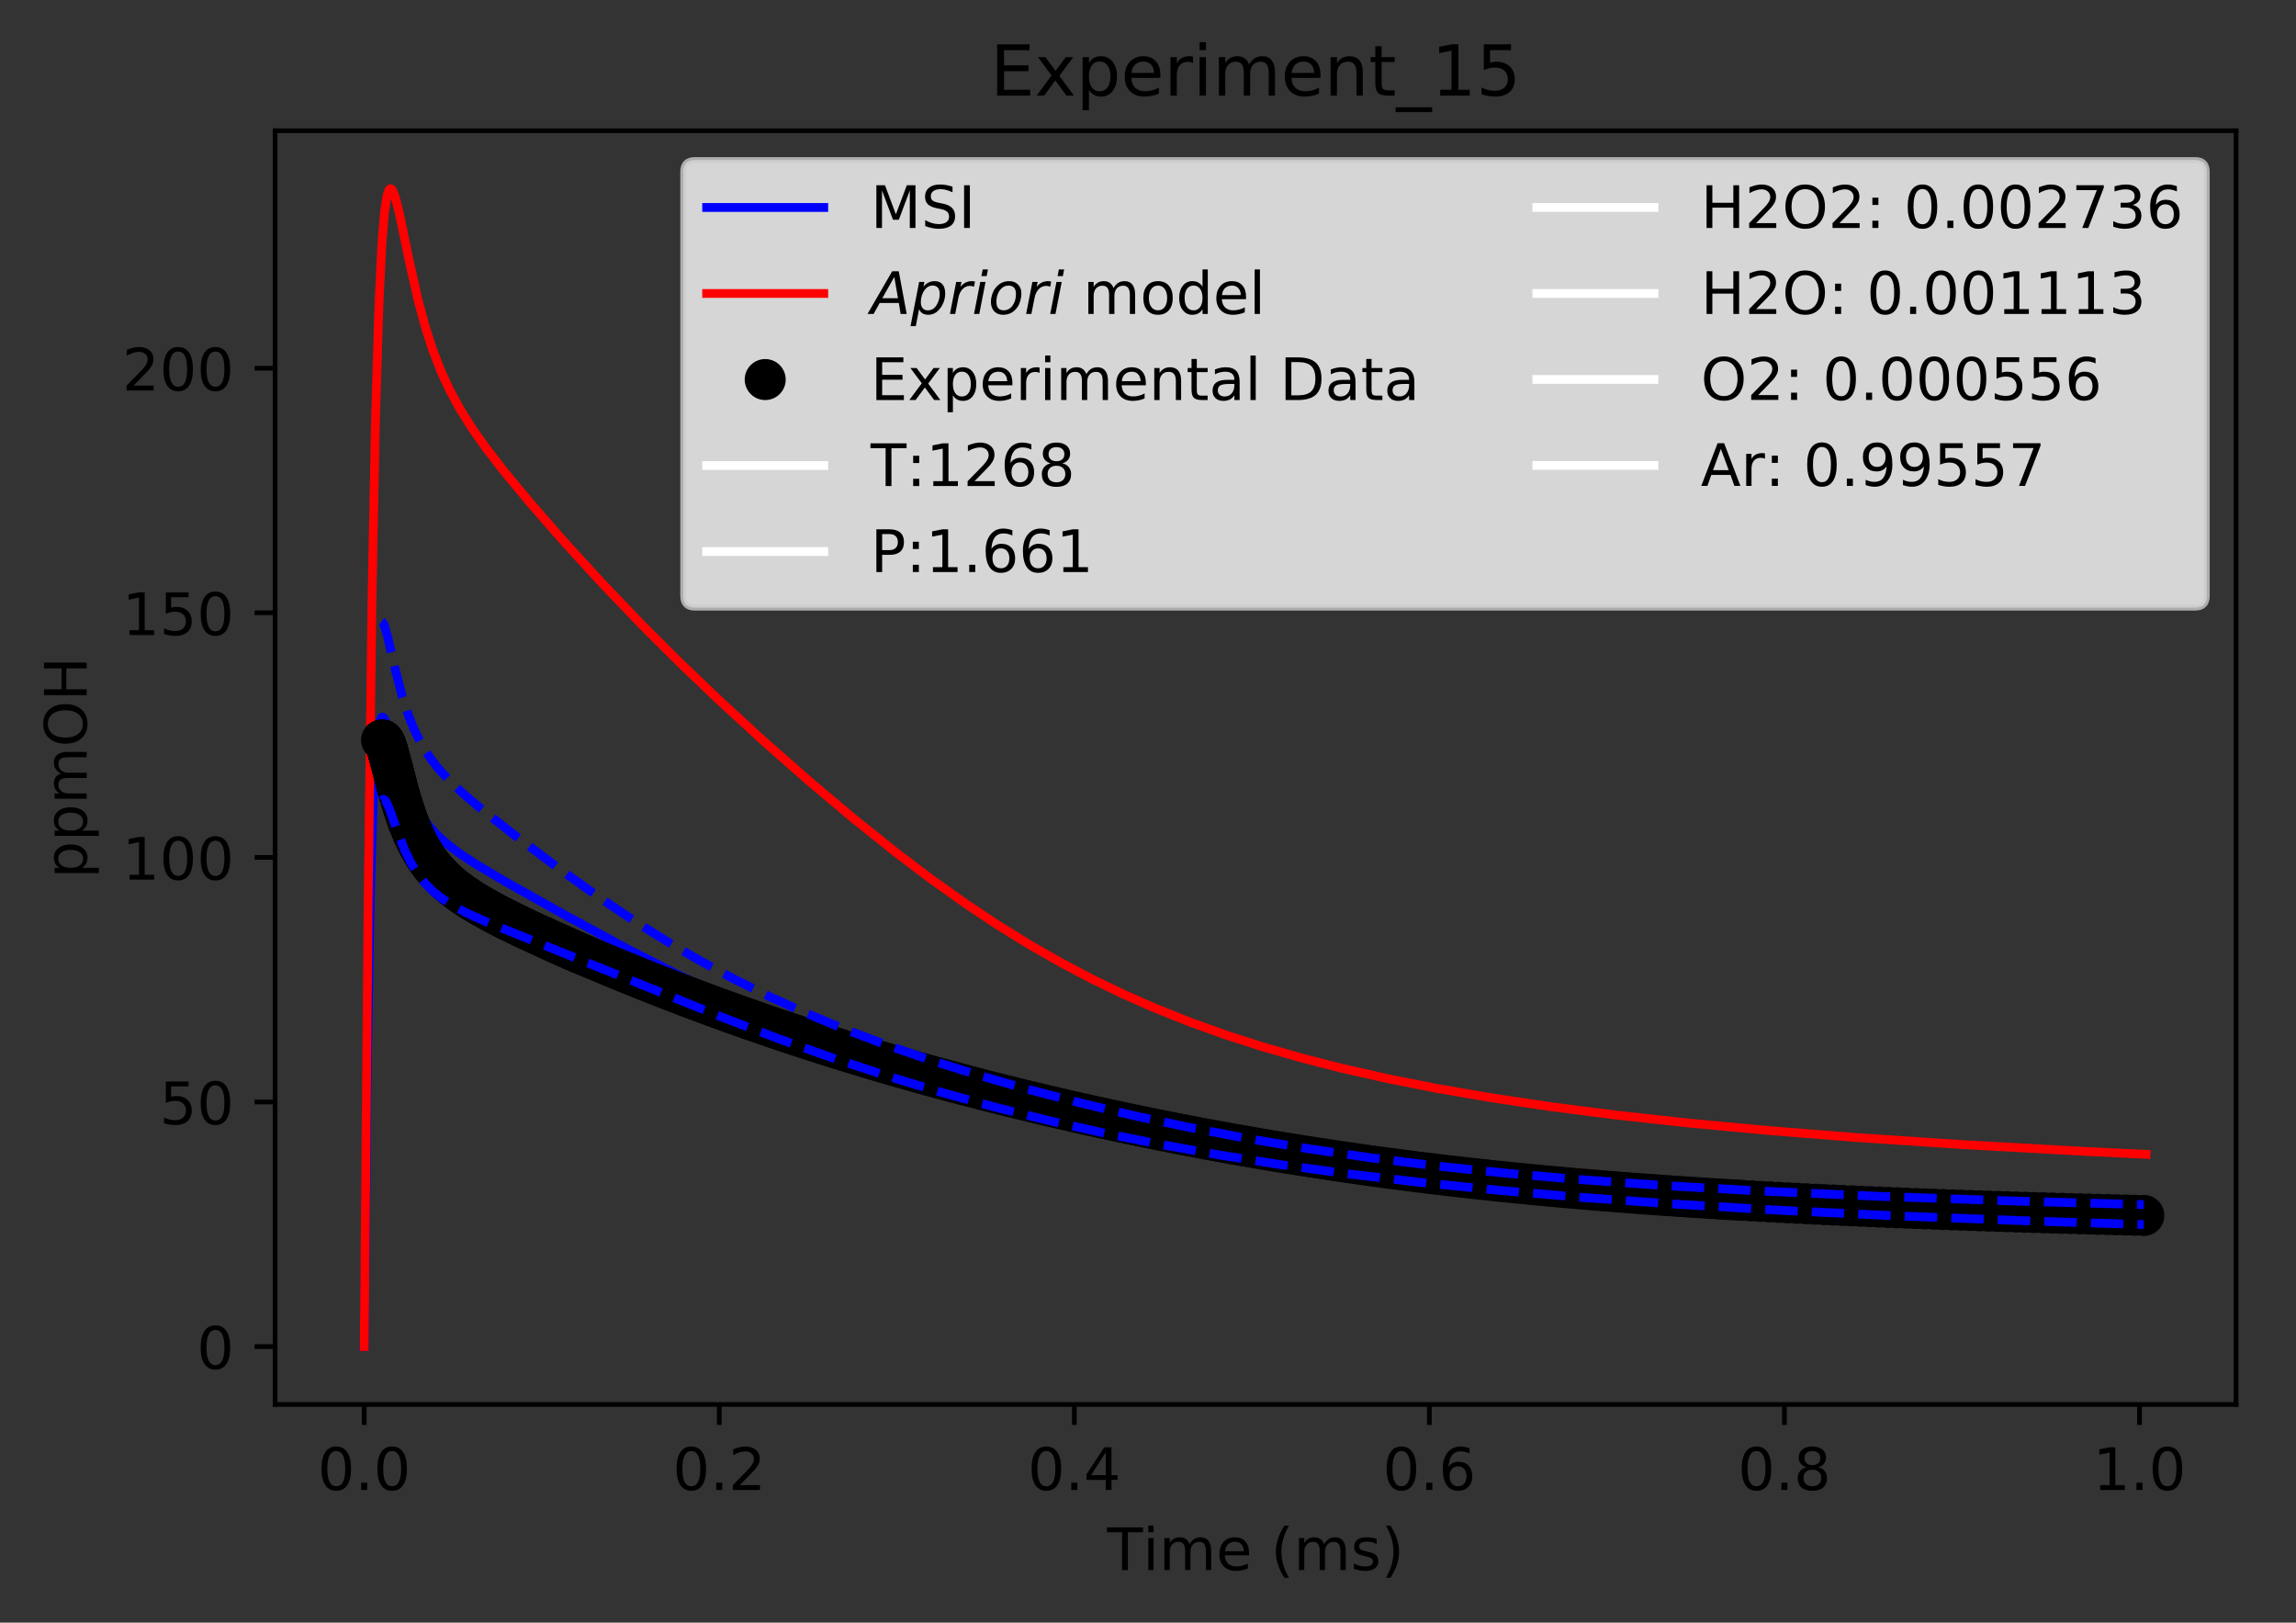 <?xml version="1.0" encoding="utf-8" standalone="no"?>
<!DOCTYPE svg PUBLIC "-//W3C//DTD SVG 1.1//EN"
  "http://www.w3.org/Graphics/SVG/1.1/DTD/svg11.dtd">
<!-- Created with matplotlib (http://matplotlib.org/) -->
<svg height="277pt" version="1.1" viewBox="0 0 392 277" width="392pt" xmlns="http://www.w3.org/2000/svg" xmlns:xlink="http://www.w3.org/1999/xlink">
 <rect x="0" y="0" width="392" height="277" fill="#333333" stroke="none"/>
 <defs>
  <style type="text/css">
*{stroke-linecap:butt;stroke-linejoin:round;}
  </style>
 </defs>
 <g id="figure_1">
  <g id="patch_1">
   <path d="M 0 277.314 
L 392.466 277.314 
L 392.466 0 
L 0 0 
z
" style="fill:none;"/>
  </g>
  <g id="axes_1">
   <g id="patch_2">
    <path d="M 46.966 239.758 
L 381.766 239.758 
L 381.766 22.318 
L 46.966 22.318 
z
" style="fill:none;"/>
   </g>
   <g id="matplotlib.axis_1">
    <g id="xtick_1">
     <g id="line2d_1">
      <defs>
       <path d="M 0 0 
L 0 3.5 
" id="md54c822b19" style="stroke:#000000;stroke-width:0.8;"/>
      </defs>
      <g>
       <use style="stroke:#000000;stroke-width:0.8;" x="62.184" xlink:href="#md54c822b19" y="239.758"/>
      </g>
     </g>
     <g id="text_1">
      <!-- 0.0 -->
      <defs>
       <path d="M 31.781 66.406 
Q 24.172 66.406 20.328 58.906 
Q 16.5 51.422 16.5 36.375 
Q 16.5 21.391 20.328 13.891 
Q 24.172 6.391 31.781 6.391 
Q 39.453 6.391 43.281 13.891 
Q 47.125 21.391 47.125 36.375 
Q 47.125 51.422 43.281 58.906 
Q 39.453 66.406 31.781 66.406 
z
M 31.781 74.219 
Q 44.047 74.219 50.516 64.516 
Q 56.984 54.828 56.984 36.375 
Q 56.984 17.969 50.516 8.266 
Q 44.047 -1.422 31.781 -1.422 
Q 19.531 -1.422 13.062 8.266 
Q 6.594 17.969 6.594 36.375 
Q 6.594 54.828 13.062 64.516 
Q 19.531 74.219 31.781 74.219 
z
" id="DejaVuSans-30"/>
       <path d="M 10.688 12.406 
L 21 12.406 
L 21 0 
L 10.688 0 
z
" id="DejaVuSans-2e"/>
      </defs>
      <g transform="translate(54.232 254.357)scale(0.1 -0.1)">
       <use xlink:href="#DejaVuSans-30"/>
       <use x="63.623" xlink:href="#DejaVuSans-2e"/>
       <use x="95.41" xlink:href="#DejaVuSans-30"/>
      </g>
     </g>
    </g>
    <g id="xtick_2">
     <g id="line2d_2">
      <g>
       <use style="stroke:#000000;stroke-width:0.8;" x="122.803" xlink:href="#md54c822b19" y="239.758"/>
      </g>
     </g>
     <g id="text_2">
      <!-- 0.2 -->
      <defs>
       <path d="M 19.188 8.297 
L 53.609 8.297 
L 53.609 0 
L 7.328 0 
L 7.328 8.297 
Q 12.938 14.109 22.625 23.891 
Q 32.328 33.688 34.812 36.531 
Q 39.547 41.844 41.422 45.531 
Q 43.312 49.219 43.312 52.781 
Q 43.312 58.594 39.234 62.25 
Q 35.156 65.922 28.609 65.922 
Q 23.969 65.922 18.812 64.312 
Q 13.672 62.703 7.812 59.422 
L 7.812 69.391 
Q 13.766 71.781 18.938 73 
Q 24.125 74.219 28.422 74.219 
Q 39.75 74.219 46.484 68.547 
Q 53.219 62.891 53.219 53.422 
Q 53.219 48.922 51.531 44.891 
Q 49.859 40.875 45.406 35.406 
Q 44.188 33.984 37.641 27.219 
Q 31.109 20.453 19.188 8.297 
z
" id="DejaVuSans-32"/>
      </defs>
      <g transform="translate(114.851 254.357)scale(0.1 -0.1)">
       <use xlink:href="#DejaVuSans-30"/>
       <use x="63.623" xlink:href="#DejaVuSans-2e"/>
       <use x="95.41" xlink:href="#DejaVuSans-32"/>
      </g>
     </g>
    </g>
    <g id="xtick_3">
     <g id="line2d_3">
      <g>
       <use style="stroke:#000000;stroke-width:0.8;" x="183.422" xlink:href="#md54c822b19" y="239.758"/>
      </g>
     </g>
     <g id="text_3">
      <!-- 0.4 -->
      <defs>
       <path d="M 37.797 64.312 
L 12.891 25.391 
L 37.797 25.391 
z
M 35.203 72.906 
L 47.609 72.906 
L 47.609 25.391 
L 58.016 25.391 
L 58.016 17.188 
L 47.609 17.188 
L 47.609 0 
L 37.797 0 
L 37.797 17.188 
L 4.891 17.188 
L 4.891 26.703 
z
" id="DejaVuSans-34"/>
      </defs>
      <g transform="translate(175.47 254.357)scale(0.1 -0.1)">
       <use xlink:href="#DejaVuSans-30"/>
       <use x="63.623" xlink:href="#DejaVuSans-2e"/>
       <use x="95.41" xlink:href="#DejaVuSans-34"/>
      </g>
     </g>
    </g>
    <g id="xtick_4">
     <g id="line2d_4">
      <g>
       <use style="stroke:#000000;stroke-width:0.8;" x="244.041" xlink:href="#md54c822b19" y="239.758"/>
      </g>
     </g>
     <g id="text_4">
      <!-- 0.6 -->
      <defs>
       <path d="M 33.016 40.375 
Q 26.375 40.375 22.484 35.828 
Q 18.609 31.297 18.609 23.391 
Q 18.609 15.531 22.484 10.953 
Q 26.375 6.391 33.016 6.391 
Q 39.656 6.391 43.531 10.953 
Q 47.406 15.531 47.406 23.391 
Q 47.406 31.297 43.531 35.828 
Q 39.656 40.375 33.016 40.375 
z
M 52.594 71.297 
L 52.594 62.312 
Q 48.875 64.062 45.094 64.984 
Q 41.312 65.922 37.594 65.922 
Q 27.828 65.922 22.672 59.328 
Q 17.531 52.734 16.797 39.406 
Q 19.672 43.656 24.016 45.922 
Q 28.375 48.188 33.594 48.188 
Q 44.578 48.188 50.953 41.516 
Q 57.328 34.859 57.328 23.391 
Q 57.328 12.156 50.688 5.359 
Q 44.047 -1.422 33.016 -1.422 
Q 20.359 -1.422 13.672 8.266 
Q 6.984 17.969 6.984 36.375 
Q 6.984 53.656 15.188 63.938 
Q 23.391 74.219 37.203 74.219 
Q 40.922 74.219 44.703 73.484 
Q 48.484 72.75 52.594 71.297 
z
" id="DejaVuSans-36"/>
      </defs>
      <g transform="translate(236.09 254.357)scale(0.1 -0.1)">
       <use xlink:href="#DejaVuSans-30"/>
       <use x="63.623" xlink:href="#DejaVuSans-2e"/>
       <use x="95.41" xlink:href="#DejaVuSans-36"/>
      </g>
     </g>
    </g>
    <g id="xtick_5">
     <g id="line2d_5">
      <g>
       <use style="stroke:#000000;stroke-width:0.8;" x="304.66" xlink:href="#md54c822b19" y="239.758"/>
      </g>
     </g>
     <g id="text_5">
      <!-- 0.8 -->
      <defs>
       <path d="M 31.781 34.625 
Q 24.75 34.625 20.719 30.859 
Q 16.703 27.094 16.703 20.516 
Q 16.703 13.922 20.719 10.156 
Q 24.75 6.391 31.781 6.391 
Q 38.812 6.391 42.859 10.172 
Q 46.922 13.969 46.922 20.516 
Q 46.922 27.094 42.891 30.859 
Q 38.875 34.625 31.781 34.625 
z
M 21.922 38.812 
Q 15.578 40.375 12.031 44.719 
Q 8.5 49.078 8.5 55.328 
Q 8.5 64.062 14.719 69.141 
Q 20.953 74.219 31.781 74.219 
Q 42.672 74.219 48.875 69.141 
Q 55.078 64.062 55.078 55.328 
Q 55.078 49.078 51.531 44.719 
Q 48 40.375 41.703 38.812 
Q 48.828 37.156 52.797 32.312 
Q 56.781 27.484 56.781 20.516 
Q 56.781 9.906 50.312 4.234 
Q 43.844 -1.422 31.781 -1.422 
Q 19.734 -1.422 13.25 4.234 
Q 6.781 9.906 6.781 20.516 
Q 6.781 27.484 10.781 32.312 
Q 14.797 37.156 21.922 38.812 
z
M 18.312 54.391 
Q 18.312 48.734 21.844 45.562 
Q 25.391 42.391 31.781 42.391 
Q 38.141 42.391 41.719 45.562 
Q 45.312 48.734 45.312 54.391 
Q 45.312 60.062 41.719 63.234 
Q 38.141 66.406 31.781 66.406 
Q 25.391 66.406 21.844 63.234 
Q 18.312 60.062 18.312 54.391 
z
" id="DejaVuSans-38"/>
      </defs>
      <g transform="translate(296.709 254.357)scale(0.1 -0.1)">
       <use xlink:href="#DejaVuSans-30"/>
       <use x="63.623" xlink:href="#DejaVuSans-2e"/>
       <use x="95.41" xlink:href="#DejaVuSans-38"/>
      </g>
     </g>
    </g>
    <g id="xtick_6">
     <g id="line2d_6">
      <g>
       <use style="stroke:#000000;stroke-width:0.8;" x="365.279" xlink:href="#md54c822b19" y="239.758"/>
      </g>
     </g>
     <g id="text_6">
      <!-- 1.0 -->
      <defs>
       <path d="M 12.406 8.297 
L 28.516 8.297 
L 28.516 63.922 
L 10.984 60.406 
L 10.984 69.391 
L 28.422 72.906 
L 38.281 72.906 
L 38.281 8.297 
L 54.391 8.297 
L 54.391 0 
L 12.406 0 
z
" id="DejaVuSans-31"/>
      </defs>
      <g transform="translate(357.328 254.357)scale(0.1 -0.1)">
       <use xlink:href="#DejaVuSans-31"/>
       <use x="63.623" xlink:href="#DejaVuSans-2e"/>
       <use x="95.41" xlink:href="#DejaVuSans-30"/>
      </g>
     </g>
    </g>
    <g id="text_7">
     <!-- Time (ms) -->
     <defs>
      <path d="M -0.297 72.906 
L 61.375 72.906 
L 61.375 64.594 
L 35.5 64.594 
L 35.5 0 
L 25.594 0 
L 25.594 64.594 
L -0.297 64.594 
z
" id="DejaVuSans-54"/>
      <path d="M 9.422 54.688 
L 18.406 54.688 
L 18.406 0 
L 9.422 0 
z
M 9.422 75.984 
L 18.406 75.984 
L 18.406 64.594 
L 9.422 64.594 
z
" id="DejaVuSans-69"/>
      <path d="M 52 44.188 
Q 55.375 50.25 60.062 53.125 
Q 64.75 56 71.094 56 
Q 79.641 56 84.281 50.016 
Q 88.922 44.047 88.922 33.016 
L 88.922 0 
L 79.891 0 
L 79.891 32.719 
Q 79.891 40.578 77.094 44.375 
Q 74.312 48.188 68.609 48.188 
Q 61.625 48.188 57.562 43.547 
Q 53.516 38.922 53.516 30.906 
L 53.516 0 
L 44.484 0 
L 44.484 32.719 
Q 44.484 40.625 41.703 44.406 
Q 38.922 48.188 33.109 48.188 
Q 26.219 48.188 22.156 43.531 
Q 18.109 38.875 18.109 30.906 
L 18.109 0 
L 9.078 0 
L 9.078 54.688 
L 18.109 54.688 
L 18.109 46.188 
Q 21.188 51.219 25.484 53.609 
Q 29.781 56 35.688 56 
Q 41.656 56 45.828 52.969 
Q 50 49.953 52 44.188 
z
" id="DejaVuSans-6d"/>
      <path d="M 56.203 29.594 
L 56.203 25.203 
L 14.891 25.203 
Q 15.484 15.922 20.484 11.062 
Q 25.484 6.203 34.422 6.203 
Q 39.594 6.203 44.453 7.469 
Q 49.312 8.734 54.109 11.281 
L 54.109 2.781 
Q 49.266 0.734 44.188 -0.344 
Q 39.109 -1.422 33.891 -1.422 
Q 20.797 -1.422 13.156 6.188 
Q 5.516 13.812 5.516 26.812 
Q 5.516 40.234 12.766 48.109 
Q 20.016 56 32.328 56 
Q 43.359 56 49.781 48.891 
Q 56.203 41.797 56.203 29.594 
z
M 47.219 32.234 
Q 47.125 39.594 43.094 43.984 
Q 39.062 48.391 32.422 48.391 
Q 24.906 48.391 20.391 44.141 
Q 15.875 39.891 15.188 32.172 
z
" id="DejaVuSans-65"/>
      <path id="DejaVuSans-20"/>
      <path d="M 31 75.875 
Q 24.469 64.656 21.281 53.656 
Q 18.109 42.672 18.109 31.391 
Q 18.109 20.125 21.312 9.062 
Q 24.516 -2 31 -13.188 
L 23.188 -13.188 
Q 15.875 -1.703 12.234 9.375 
Q 8.594 20.453 8.594 31.391 
Q 8.594 42.281 12.203 53.312 
Q 15.828 64.359 23.188 75.875 
z
" id="DejaVuSans-28"/>
      <path d="M 44.281 53.078 
L 44.281 44.578 
Q 40.484 46.531 36.375 47.5 
Q 32.281 48.484 27.875 48.484 
Q 21.188 48.484 17.844 46.438 
Q 14.5 44.391 14.5 40.281 
Q 14.5 37.156 16.891 35.375 
Q 19.281 33.594 26.516 31.984 
L 29.594 31.297 
Q 39.156 29.25 43.188 25.516 
Q 47.219 21.781 47.219 15.094 
Q 47.219 7.469 41.188 3.016 
Q 35.156 -1.422 24.609 -1.422 
Q 20.219 -1.422 15.453 -0.562 
Q 10.688 0.297 5.422 2 
L 5.422 11.281 
Q 10.406 8.688 15.234 7.391 
Q 20.062 6.109 24.812 6.109 
Q 31.156 6.109 34.562 8.281 
Q 37.984 10.453 37.984 14.406 
Q 37.984 18.062 35.516 20.016 
Q 33.062 21.969 24.703 23.781 
L 21.578 24.516 
Q 13.234 26.266 9.516 29.906 
Q 5.812 33.547 5.812 39.891 
Q 5.812 47.609 11.281 51.797 
Q 16.75 56 26.812 56 
Q 31.781 56 36.172 55.266 
Q 40.578 54.547 44.281 53.078 
z
" id="DejaVuSans-73"/>
      <path d="M 8.016 75.875 
L 15.828 75.875 
Q 23.141 64.359 26.781 53.312 
Q 30.422 42.281 30.422 31.391 
Q 30.422 20.453 26.781 9.375 
Q 23.141 -1.703 15.828 -13.188 
L 8.016 -13.188 
Q 14.5 -2 17.703 9.062 
Q 20.906 20.125 20.906 31.391 
Q 20.906 42.672 17.703 53.656 
Q 14.5 64.656 8.016 75.875 
z
" id="DejaVuSans-29"/>
     </defs>
     <g transform="translate(189.012 268.035)scale(0.1 -0.1)">
      <use xlink:href="#DejaVuSans-54"/>
      <use x="61.037" xlink:href="#DejaVuSans-69"/>
      <use x="88.82" xlink:href="#DejaVuSans-6d"/>
      <use x="186.232" xlink:href="#DejaVuSans-65"/>
      <use x="247.756" xlink:href="#DejaVuSans-20"/>
      <use x="279.543" xlink:href="#DejaVuSans-28"/>
      <use x="318.557" xlink:href="#DejaVuSans-6d"/>
      <use x="415.969" xlink:href="#DejaVuSans-73"/>
      <use x="468.068" xlink:href="#DejaVuSans-29"/>
     </g>
    </g>
   </g>
   <g id="matplotlib.axis_2">
    <g id="ytick_1">
     <g id="line2d_7">
      <defs>
       <path d="M 0 0 
L -3.5 0 
" id="m8124713597" style="stroke:#000000;stroke-width:0.8;"/>
      </defs>
      <g>
       <use style="stroke:#000000;stroke-width:0.8;" x="46.966" xlink:href="#m8124713597" y="229.874"/>
      </g>
     </g>
     <g id="text_8">
      <!-- 0 -->
      <g transform="translate(33.603 233.674)scale(0.1 -0.1)">
       <use xlink:href="#DejaVuSans-30"/>
      </g>
     </g>
    </g>
    <g id="ytick_2">
     <g id="line2d_8">
      <g>
       <use style="stroke:#000000;stroke-width:0.8;" x="46.966" xlink:href="#m8124713597" y="188.121"/>
      </g>
     </g>
     <g id="text_9">
      <!-- 50 -->
      <defs>
       <path d="M 10.797 72.906 
L 49.516 72.906 
L 49.516 64.594 
L 19.828 64.594 
L 19.828 46.734 
Q 21.969 47.469 24.109 47.828 
Q 26.266 48.188 28.422 48.188 
Q 40.625 48.188 47.75 41.5 
Q 54.891 34.812 54.891 23.391 
Q 54.891 11.625 47.562 5.094 
Q 40.234 -1.422 26.906 -1.422 
Q 22.312 -1.422 17.547 -0.641 
Q 12.797 0.141 7.719 1.703 
L 7.719 11.625 
Q 12.109 9.234 16.797 8.062 
Q 21.484 6.891 26.703 6.891 
Q 35.156 6.891 40.078 11.328 
Q 45.016 15.766 45.016 23.391 
Q 45.016 31 40.078 35.438 
Q 35.156 39.891 26.703 39.891 
Q 22.75 39.891 18.812 39.016 
Q 14.891 38.141 10.797 36.281 
z
" id="DejaVuSans-35"/>
      </defs>
      <g transform="translate(27.241 191.92)scale(0.1 -0.1)">
       <use xlink:href="#DejaVuSans-35"/>
       <use x="63.623" xlink:href="#DejaVuSans-30"/>
      </g>
     </g>
    </g>
    <g id="ytick_3">
     <g id="line2d_9">
      <g>
       <use style="stroke:#000000;stroke-width:0.8;" x="46.966" xlink:href="#m8124713597" y="146.367"/>
      </g>
     </g>
     <g id="text_10">
      <!-- 100 -->
      <g transform="translate(20.878 150.166)scale(0.1 -0.1)">
       <use xlink:href="#DejaVuSans-31"/>
       <use x="63.623" xlink:href="#DejaVuSans-30"/>
       <use x="127.246" xlink:href="#DejaVuSans-30"/>
      </g>
     </g>
    </g>
    <g id="ytick_4">
     <g id="line2d_10">
      <g>
       <use style="stroke:#000000;stroke-width:0.8;" x="46.966" xlink:href="#m8124713597" y="104.614"/>
      </g>
     </g>
     <g id="text_11">
      <!-- 150 -->
      <g transform="translate(20.878 108.413)scale(0.1 -0.1)">
       <use xlink:href="#DejaVuSans-31"/>
       <use x="63.623" xlink:href="#DejaVuSans-35"/>
       <use x="127.246" xlink:href="#DejaVuSans-30"/>
      </g>
     </g>
    </g>
    <g id="ytick_5">
     <g id="line2d_11">
      <g>
       <use style="stroke:#000000;stroke-width:0.8;" x="46.966" xlink:href="#m8124713597" y="62.86"/>
      </g>
     </g>
     <g id="text_12">
      <!-- 200 -->
      <g transform="translate(20.878 66.659)scale(0.1 -0.1)">
       <use xlink:href="#DejaVuSans-32"/>
       <use x="63.623" xlink:href="#DejaVuSans-30"/>
       <use x="127.246" xlink:href="#DejaVuSans-30"/>
      </g>
     </g>
    </g>
    <g id="text_13">
     <!-- ppmOH -->
     <defs>
      <path d="M 18.109 8.203 
L 18.109 -20.797 
L 9.078 -20.797 
L 9.078 54.688 
L 18.109 54.688 
L 18.109 46.391 
Q 20.953 51.266 25.266 53.625 
Q 29.594 56 35.594 56 
Q 45.562 56 51.781 48.094 
Q 58.016 40.188 58.016 27.297 
Q 58.016 14.406 51.781 6.484 
Q 45.562 -1.422 35.594 -1.422 
Q 29.594 -1.422 25.266 0.953 
Q 20.953 3.328 18.109 8.203 
z
M 48.688 27.297 
Q 48.688 37.203 44.609 42.844 
Q 40.531 48.484 33.406 48.484 
Q 26.266 48.484 22.188 42.844 
Q 18.109 37.203 18.109 27.297 
Q 18.109 17.391 22.188 11.75 
Q 26.266 6.109 33.406 6.109 
Q 40.531 6.109 44.609 11.75 
Q 48.688 17.391 48.688 27.297 
z
" id="DejaVuSans-70"/>
      <path d="M 39.406 66.219 
Q 28.656 66.219 22.328 58.203 
Q 16.016 50.203 16.016 36.375 
Q 16.016 22.609 22.328 14.594 
Q 28.656 6.594 39.406 6.594 
Q 50.141 6.594 56.422 14.594 
Q 62.703 22.609 62.703 36.375 
Q 62.703 50.203 56.422 58.203 
Q 50.141 66.219 39.406 66.219 
z
M 39.406 74.219 
Q 54.734 74.219 63.906 63.938 
Q 73.094 53.656 73.094 36.375 
Q 73.094 19.141 63.906 8.859 
Q 54.734 -1.422 39.406 -1.422 
Q 24.031 -1.422 14.812 8.828 
Q 5.609 19.094 5.609 36.375 
Q 5.609 53.656 14.812 63.938 
Q 24.031 74.219 39.406 74.219 
z
" id="DejaVuSans-4f"/>
      <path d="M 9.812 72.906 
L 19.672 72.906 
L 19.672 43.016 
L 55.516 43.016 
L 55.516 72.906 
L 65.375 72.906 
L 65.375 0 
L 55.516 0 
L 55.516 34.719 
L 19.672 34.719 
L 19.672 0 
L 9.812 0 
z
" id="DejaVuSans-48"/>
     </defs>
     <g transform="translate(14.798 149.953)rotate(-90)scale(0.1 -0.1)">
      <use xlink:href="#DejaVuSans-70"/>
      <use x="63.477" xlink:href="#DejaVuSans-70"/>
      <use x="126.953" xlink:href="#DejaVuSans-6d"/>
      <use x="224.365" xlink:href="#DejaVuSans-4f"/>
      <use x="303.076" xlink:href="#DejaVuSans-48"/>
     </g>
    </g>
   </g>
   <g id="line2d_12">
    <path clip-path="url(#pad00c8a0c5)" d="M 62.184 229.874 
L 62.702 182.279 
L 63.222 153.1 
L 63.711 136.962 
L 64.169 128.465 
L 64.582 124.464 
L 64.929 122.889 
L 65.208 122.437 
L 65.417 122.443 
L 65.696 122.787 
L 66.115 123.784 
L 66.952 126.574 
L 68.593 132.073 
L 69.747 135.125 
L 70.902 137.524 
L 72.058 139.429 
L 73.32 141.103 
L 74.74 142.639 
L 76.406 144.131 
L 78.548 145.751 
L 81.403 147.625 
L 86.059 150.382 
L 96.232 156.091 
L 107.328 162.102 
L 115.418 166.233 
L 122.926 169.816 
L 130.457 173.149 
L 138.196 176.305 
L 145.935 179.203 
L 153.675 181.863 
L 162.274 184.566 
L 170.873 187.028 
L 179.472 189.272 
L 188.931 191.507 
L 198.39 193.515 
L 208.709 195.466 
L 219.028 197.183 
L 230.207 198.803 
L 241.816 200.249 
L 254.718 201.61 
L 268.911 202.856 
L 284.393 203.972 
L 301.166 204.956 
L 320.681 205.878 
L 344.099 206.753 
L 366.547 207.424 
L 366.547 207.424 
" style="fill:none;stroke:#0000ff;stroke-linecap:square;stroke-width:1.5;"/>
   </g>
   <g id="line2d_13">
    <path clip-path="url(#pad00c8a0c5)" d="M 62.184 229.874 
L 62.848 154.307 
L 63.518 102.145 
L 64.112 71.373 
L 64.691 52.134 
L 65.195 41.788 
L 65.643 36.293 
L 66.067 33.458 
L 66.407 32.425 
L 66.661 32.202 
L 66.831 32.265 
L 67.086 32.621 
L 67.51 33.751 
L 68.189 36.444 
L 69.805 44.238 
L 71.343 51.09 
L 72.624 55.849 
L 73.906 59.809 
L 75.32 63.442 
L 76.863 66.76 
L 78.599 69.935 
L 80.679 73.233 
L 82.938 76.429 
L 86.019 80.419 
L 90.47 85.79 
L 96.342 92.509 
L 102.67 99.43 
L 109.533 106.6 
L 115.998 113.053 
L 122.892 119.645 
L 130.552 126.667 
L 138.212 133.403 
L 145.872 139.848 
L 152.766 145.367 
L 158.893 150.01 
L 165.021 154.372 
L 170.383 157.938 
L 175.745 161.258 
L 181.107 164.328 
L 186.469 167.152 
L 191.831 169.739 
L 197.193 172.1 
L 203.32 174.542 
L 209.448 176.735 
L 215.576 178.703 
L 222.47 180.679 
L 229.015 182.351 
L 237.105 184.179 
L 245.195 185.781 
L 254.44 187.38 
L 264.842 188.935 
L 275.829 190.347 
L 287.977 191.686 
L 301.859 192.989 
L 316.626 194.165 
L 334.969 195.392 
L 355.931 196.555 
L 366.413 197.062 
L 366.413 197.062 
" style="fill:none;stroke:#ff0000;stroke-linecap:square;stroke-width:1.5;"/>
   </g>
   <g id="line2d_14">
    <defs>
     <path d="M 0 3 
C 0.796 3 1.559 2.684 2.121 2.121 
C 2.684 1.559 3 0.796 3 0 
C 3 -0.796 2.684 -1.559 2.121 -2.121 
C 1.559 -2.684 0.796 -3 0 -3 
C -0.796 -3 -1.559 -2.684 -2.121 -2.121 
C -2.684 -1.559 -3 -0.796 -3 0 
C -3 0.796 -2.684 1.559 -2.121 2.121 
C -1.559 2.684 -0.796 3 0 3 
z
" id="m3c22b955f1" style="stroke:#000000;"/>
    </defs>
    <g clip-path="url(#pad00c8a0c5)">
     <use style="stroke:#000000;" x="65.163" xlink:href="#m3c22b955f1" y="126.351"/>
     <use style="stroke:#000000;" x="65.215" xlink:href="#m3c22b955f1" y="126.326"/>
     <use style="stroke:#000000;" x="65.275" xlink:href="#m3c22b955f1" y="126.324"/>
     <use style="stroke:#000000;" x="65.336" xlink:href="#m3c22b955f1" y="126.343"/>
     <use style="stroke:#000000;" x="65.397" xlink:href="#m3c22b955f1" y="126.381"/>
     <use style="stroke:#000000;" x="65.457" xlink:href="#m3c22b955f1" y="126.437"/>
     <use style="stroke:#000000;" x="65.518" xlink:href="#m3c22b955f1" y="126.51"/>
     <use style="stroke:#000000;" x="65.578" xlink:href="#m3c22b955f1" y="126.599"/>
     <use style="stroke:#000000;" x="65.639" xlink:href="#m3c22b955f1" y="126.701"/>
     <use style="stroke:#000000;" x="65.7" xlink:href="#m3c22b955f1" y="126.817"/>
     <use style="stroke:#000000;" x="65.76" xlink:href="#m3c22b955f1" y="126.947"/>
     <use style="stroke:#000000;" x="65.821" xlink:href="#m3c22b955f1" y="127.086"/>
     <use style="stroke:#000000;" x="65.882" xlink:href="#m3c22b955f1" y="127.237"/>
     <use style="stroke:#000000;" x="65.942" xlink:href="#m3c22b955f1" y="127.397"/>
     <use style="stroke:#000000;" x="66.003" xlink:href="#m3c22b955f1" y="127.566"/>
     <use style="stroke:#000000;" x="66.063" xlink:href="#m3c22b955f1" y="127.742"/>
     <use style="stroke:#000000;" x="66.124" xlink:href="#m3c22b955f1" y="127.925"/>
     <use style="stroke:#000000;" x="66.185" xlink:href="#m3c22b955f1" y="128.116"/>
     <use style="stroke:#000000;" x="66.245" xlink:href="#m3c22b955f1" y="128.312"/>
     <use style="stroke:#000000;" x="66.276" xlink:href="#m3c22b955f1" y="128.514"/>
     <use style="stroke:#000000;" x="66.336" xlink:href="#m3c22b955f1" y="128.72"/>
     <use style="stroke:#000000;" x="66.397" xlink:href="#m3c22b955f1" y="128.931"/>
     <use style="stroke:#000000;" x="66.457" xlink:href="#m3c22b955f1" y="129.145"/>
     <use style="stroke:#000000;" x="66.518" xlink:href="#m3c22b955f1" y="129.363"/>
     <use style="stroke:#000000;" x="66.579" xlink:href="#m3c22b955f1" y="129.583"/>
     <use style="stroke:#000000;" x="66.639" xlink:href="#m3c22b955f1" y="129.806"/>
     <use style="stroke:#000000;" x="66.7" xlink:href="#m3c22b955f1" y="130.031"/>
     <use style="stroke:#000000;" x="66.761" xlink:href="#m3c22b955f1" y="130.258"/>
     <use style="stroke:#000000;" x="66.821" xlink:href="#m3c22b955f1" y="130.486"/>
     <use style="stroke:#000000;" x="66.882" xlink:href="#m3c22b955f1" y="130.715"/>
     <use style="stroke:#000000;" x="66.942" xlink:href="#m3c22b955f1" y="130.946"/>
     <use style="stroke:#000000;" x="67.003" xlink:href="#m3c22b955f1" y="131.176"/>
     <use style="stroke:#000000;" x="67.064" xlink:href="#m3c22b955f1" y="131.407"/>
     <use style="stroke:#000000;" x="67.124" xlink:href="#m3c22b955f1" y="131.638"/>
     <use style="stroke:#000000;" x="67.185" xlink:href="#m3c22b955f1" y="131.869"/>
     <use style="stroke:#000000;" x="67.246" xlink:href="#m3c22b955f1" y="132.1"/>
     <use style="stroke:#000000;" x="67.306" xlink:href="#m3c22b955f1" y="132.33"/>
     <use style="stroke:#000000;" x="67.367" xlink:href="#m3c22b955f1" y="132.56"/>
     <use style="stroke:#000000;" x="67.427" xlink:href="#m3c22b955f1" y="132.789"/>
     <use style="stroke:#000000;" x="67.488" xlink:href="#m3c22b955f1" y="133.017"/>
     <use style="stroke:#000000;" x="67.549" xlink:href="#m3c22b955f1" y="133.244"/>
     <use style="stroke:#000000;" x="67.609" xlink:href="#m3c22b955f1" y="133.47"/>
     <use style="stroke:#000000;" x="67.67" xlink:href="#m3c22b955f1" y="133.695"/>
     <use style="stroke:#000000;" x="67.7" xlink:href="#m3c22b955f1" y="133.918"/>
     <use style="stroke:#000000;" x="67.761" xlink:href="#m3c22b955f1" y="134.139"/>
     <use style="stroke:#000000;" x="67.852" xlink:href="#m3c22b955f1" y="134.471"/>
     <use style="stroke:#000000;" x="67.943" xlink:href="#m3c22b955f1" y="134.798"/>
     <use style="stroke:#000000;" x="68.034" xlink:href="#m3c22b955f1" y="135.121"/>
     <use style="stroke:#000000;" x="68.124" xlink:href="#m3c22b955f1" y="135.44"/>
     <use style="stroke:#000000;" x="68.215" xlink:href="#m3c22b955f1" y="135.755"/>
     <use style="stroke:#000000;" x="68.306" xlink:href="#m3c22b955f1" y="136.066"/>
     <use style="stroke:#000000;" x="68.397" xlink:href="#m3c22b955f1" y="136.372"/>
     <use style="stroke:#000000;" x="68.488" xlink:href="#m3c22b955f1" y="136.674"/>
     <use style="stroke:#000000;" x="68.579" xlink:href="#m3c22b955f1" y="136.972"/>
     <use style="stroke:#000000;" x="68.67" xlink:href="#m3c22b955f1" y="137.264"/>
     <use style="stroke:#000000;" x="68.761" xlink:href="#m3c22b955f1" y="137.552"/>
     <use style="stroke:#000000;" x="68.852" xlink:href="#m3c22b955f1" y="137.835"/>
     <use style="stroke:#000000;" x="68.943" xlink:href="#m3c22b955f1" y="138.114"/>
     <use style="stroke:#000000;" x="69.034" xlink:href="#m3c22b955f1" y="138.388"/>
     <use style="stroke:#000000;" x="69.125" xlink:href="#m3c22b955f1" y="138.658"/>
     <use style="stroke:#000000;" x="69.216" xlink:href="#m3c22b955f1" y="138.923"/>
     <use style="stroke:#000000;" x="69.307" xlink:href="#m3c22b955f1" y="139.183"/>
     <use style="stroke:#000000;" x="69.397" xlink:href="#m3c22b955f1" y="139.439"/>
     <use style="stroke:#000000;" x="69.458" xlink:href="#m3c22b955f1" y="139.691"/>
     <use style="stroke:#000000;" x="69.549" xlink:href="#m3c22b955f1" y="139.938"/>
     <use style="stroke:#000000;" x="69.64" xlink:href="#m3c22b955f1" y="140.181"/>
     <use style="stroke:#000000;" x="69.731" xlink:href="#m3c22b955f1" y="140.419"/>
     <use style="stroke:#000000;" x="69.822" xlink:href="#m3c22b955f1" y="140.654"/>
     <use style="stroke:#000000;" x="69.973" xlink:href="#m3c22b955f1" y="140.999"/>
     <use style="stroke:#000000;" x="70.095" xlink:href="#m3c22b955f1" y="141.334"/>
     <use style="stroke:#000000;" x="70.246" xlink:href="#m3c22b955f1" y="141.661"/>
     <use style="stroke:#000000;" x="70.367" xlink:href="#m3c22b955f1" y="141.979"/>
     <use style="stroke:#000000;" x="70.489" xlink:href="#m3c22b955f1" y="142.289"/>
     <use style="stroke:#000000;" x="70.64" xlink:href="#m3c22b955f1" y="142.59"/>
     <use style="stroke:#000000;" x="70.761" xlink:href="#m3c22b955f1" y="142.883"/>
     <use style="stroke:#000000;" x="70.913" xlink:href="#m3c22b955f1" y="143.17"/>
     <use style="stroke:#000000;" x="71.034" xlink:href="#m3c22b955f1" y="143.448"/>
     <use style="stroke:#000000;" x="71.186" xlink:href="#m3c22b955f1" y="143.719"/>
     <use style="stroke:#000000;" x="71.307" xlink:href="#m3c22b955f1" y="143.984"/>
     <use style="stroke:#000000;" x="71.428" xlink:href="#m3c22b955f1" y="144.242"/>
     <use style="stroke:#000000;" x="71.58" xlink:href="#m3c22b955f1" y="144.493"/>
     <use style="stroke:#000000;" x="71.701" xlink:href="#m3c22b955f1" y="144.738"/>
     <use style="stroke:#000000;" x="71.853" xlink:href="#m3c22b955f1" y="144.977"/>
     <use style="stroke:#000000;" x="71.974" xlink:href="#m3c22b955f1" y="145.21"/>
     <use style="stroke:#000000;" x="72.125" xlink:href="#m3c22b955f1" y="145.437"/>
     <use style="stroke:#000000;" x="72.247" xlink:href="#m3c22b955f1" y="145.659"/>
     <use style="stroke:#000000;" x="72.398" xlink:href="#m3c22b955f1" y="145.876"/>
     <use style="stroke:#000000;" x="72.519" xlink:href="#m3c22b955f1" y="146.087"/>
     <use style="stroke:#000000;" x="72.641" xlink:href="#m3c22b955f1" y="146.294"/>
     <use style="stroke:#000000;" x="72.792" xlink:href="#m3c22b955f1" y="146.496"/>
     <use style="stroke:#000000;" x="72.913" xlink:href="#m3c22b955f1" y="146.693"/>
     <use style="stroke:#000000;" x="73.065" xlink:href="#m3c22b955f1" y="146.886"/>
     <use style="stroke:#000000;" x="73.186" xlink:href="#m3c22b955f1" y="147.074"/>
     <use style="stroke:#000000;" x="73.338" xlink:href="#m3c22b955f1" y="147.259"/>
     <use style="stroke:#000000;" x="73.459" xlink:href="#m3c22b955f1" y="147.439"/>
     <use style="stroke:#000000;" x="73.58" xlink:href="#m3c22b955f1" y="147.616"/>
     <use style="stroke:#000000;" x="73.732" xlink:href="#m3c22b955f1" y="147.789"/>
     <use style="stroke:#000000;" x="73.853" xlink:href="#m3c22b955f1" y="147.958"/>
     <use style="stroke:#000000;" x="74.005" xlink:href="#m3c22b955f1" y="148.124"/>
     <use style="stroke:#000000;" x="74.126" xlink:href="#m3c22b955f1" y="148.286"/>
     <use style="stroke:#000000;" x="74.277" xlink:href="#m3c22b955f1" y="148.446"/>
     <use style="stroke:#000000;" x="74.399" xlink:href="#m3c22b955f1" y="148.602"/>
     <use style="stroke:#000000;" x="74.52" xlink:href="#m3c22b955f1" y="148.755"/>
     <use style="stroke:#000000;" x="74.671" xlink:href="#m3c22b955f1" y="148.905"/>
     <use style="stroke:#000000;" x="74.793" xlink:href="#m3c22b955f1" y="149.053"/>
     <use style="stroke:#000000;" x="74.944" xlink:href="#m3c22b955f1" y="149.198"/>
     <use style="stroke:#000000;" x="75.065" xlink:href="#m3c22b955f1" y="149.34"/>
     <use style="stroke:#000000;" x="75.217" xlink:href="#m3c22b955f1" y="149.479"/>
     <use style="stroke:#000000;" x="75.338" xlink:href="#m3c22b955f1" y="149.616"/>
     <use style="stroke:#000000;" x="75.49" xlink:href="#m3c22b955f1" y="149.751"/>
     <use style="stroke:#000000;" x="75.611" xlink:href="#m3c22b955f1" y="149.884"/>
     <use style="stroke:#000000;" x="75.732" xlink:href="#m3c22b955f1" y="150.014"/>
     <use style="stroke:#000000;" x="75.944" xlink:href="#m3c22b955f1" y="150.206"/>
     <use style="stroke:#000000;" x="76.157" xlink:href="#m3c22b955f1" y="150.393"/>
     <use style="stroke:#000000;" x="76.338" xlink:href="#m3c22b955f1" y="150.576"/>
     <use style="stroke:#000000;" x="76.551" xlink:href="#m3c22b955f1" y="150.754"/>
     <use style="stroke:#000000;" x="76.763" xlink:href="#m3c22b955f1" y="150.929"/>
     <use style="stroke:#000000;" x="76.945" xlink:href="#m3c22b955f1" y="151.1"/>
     <use style="stroke:#000000;" x="77.157" xlink:href="#m3c22b955f1" y="151.268"/>
     <use style="stroke:#000000;" x="77.369" xlink:href="#m3c22b955f1" y="151.432"/>
     <use style="stroke:#000000;" x="77.551" xlink:href="#m3c22b955f1" y="151.593"/>
     <use style="stroke:#000000;" x="77.763" xlink:href="#m3c22b955f1" y="151.751"/>
     <use style="stroke:#000000;" x="77.975" xlink:href="#m3c22b955f1" y="151.906"/>
     <use style="stroke:#000000;" x="78.157" xlink:href="#m3c22b955f1" y="152.058"/>
     <use style="stroke:#000000;" x="78.369" xlink:href="#m3c22b955f1" y="152.208"/>
     <use style="stroke:#000000;" x="78.581" xlink:href="#m3c22b955f1" y="152.355"/>
     <use style="stroke:#000000;" x="78.763" xlink:href="#m3c22b955f1" y="152.499"/>
     <use style="stroke:#000000;" x="78.975" xlink:href="#m3c22b955f1" y="152.642"/>
     <use style="stroke:#000000;" x="79.187" xlink:href="#m3c22b955f1" y="152.782"/>
     <use style="stroke:#000000;" x="79.369" xlink:href="#m3c22b955f1" y="152.92"/>
     <use style="stroke:#000000;" x="79.581" xlink:href="#m3c22b955f1" y="153.056"/>
     <use style="stroke:#000000;" x="79.794" xlink:href="#m3c22b955f1" y="153.19"/>
     <use style="stroke:#000000;" x="79.976" xlink:href="#m3c22b955f1" y="153.323"/>
     <use style="stroke:#000000;" x="80.188" xlink:href="#m3c22b955f1" y="153.454"/>
     <use style="stroke:#000000;" x="80.491" xlink:href="#m3c22b955f1" y="153.648"/>
     <use style="stroke:#000000;" x="80.794" xlink:href="#m3c22b955f1" y="153.839"/>
     <use style="stroke:#000000;" x="81.097" xlink:href="#m3c22b955f1" y="154.027"/>
     <use style="stroke:#000000;" x="81.4" xlink:href="#m3c22b955f1" y="154.212"/>
     <use style="stroke:#000000;" x="81.703" xlink:href="#m3c22b955f1" y="154.393"/>
     <use style="stroke:#000000;" x="82.006" xlink:href="#m3c22b955f1" y="154.572"/>
     <use style="stroke:#000000;" x="82.309" xlink:href="#m3c22b955f1" y="154.749"/>
     <use style="stroke:#000000;" x="82.643" xlink:href="#m3c22b955f1" y="154.923"/>
     <use style="stroke:#000000;" x="82.946" xlink:href="#m3c22b955f1" y="155.095"/>
     <use style="stroke:#000000;" x="83.249" xlink:href="#m3c22b955f1" y="155.265"/>
     <use style="stroke:#000000;" x="83.552" xlink:href="#m3c22b955f1" y="155.433"/>
     <use style="stroke:#000000;" x="83.855" xlink:href="#m3c22b955f1" y="155.599"/>
     <use style="stroke:#000000;" x="84.158" xlink:href="#m3c22b955f1" y="155.764"/>
     <use style="stroke:#000000;" x="84.461" xlink:href="#m3c22b955f1" y="155.927"/>
     <use style="stroke:#000000;" x="84.764" xlink:href="#m3c22b955f1" y="156.088"/>
     <use style="stroke:#000000;" x="85.068" xlink:href="#m3c22b955f1" y="156.248"/>
     <use style="stroke:#000000;" x="85.371" xlink:href="#m3c22b955f1" y="156.406"/>
     <use style="stroke:#000000;" x="85.674" xlink:href="#m3c22b955f1" y="156.563"/>
     <use style="stroke:#000000;" x="85.977" xlink:href="#m3c22b955f1" y="156.719"/>
     <use style="stroke:#000000;" x="86.28" xlink:href="#m3c22b955f1" y="156.874"/>
     <use style="stroke:#000000;" x="86.583" xlink:href="#m3c22b955f1" y="157.027"/>
     <use style="stroke:#000000;" x="86.916" xlink:href="#m3c22b955f1" y="157.18"/>
     <use style="stroke:#000000;" x="87.219" xlink:href="#m3c22b955f1" y="157.331"/>
     <use style="stroke:#000000;" x="87.523" xlink:href="#m3c22b955f1" y="157.482"/>
     <use style="stroke:#000000;" x="87.826" xlink:href="#m3c22b955f1" y="157.632"/>
     <use style="stroke:#000000;" x="88.129" xlink:href="#m3c22b955f1" y="157.781"/>
     <use style="stroke:#000000;" x="88.432" xlink:href="#m3c22b955f1" y="157.929"/>
     <use style="stroke:#000000;" x="88.735" xlink:href="#m3c22b955f1" y="158.076"/>
     <use style="stroke:#000000;" x="89.038" xlink:href="#m3c22b955f1" y="158.222"/>
     <use style="stroke:#000000;" x="89.341" xlink:href="#m3c22b955f1" y="158.368"/>
     <use style="stroke:#000000;" x="89.644" xlink:href="#m3c22b955f1" y="158.513"/>
     <use style="stroke:#000000;" x="89.947" xlink:href="#m3c22b955f1" y="158.658"/>
     <use style="stroke:#000000;" x="90.402" xlink:href="#m3c22b955f1" y="158.874"/>
     <use style="stroke:#000000;" x="90.887" xlink:href="#m3c22b955f1" y="159.088"/>
     <use style="stroke:#000000;" x="91.342" xlink:href="#m3c22b955f1" y="159.301"/>
     <use style="stroke:#000000;" x="91.796" xlink:href="#m3c22b955f1" y="159.514"/>
     <use style="stroke:#000000;" x="92.251" xlink:href="#m3c22b955f1" y="159.725"/>
     <use style="stroke:#000000;" x="92.796" xlink:href="#m3c22b955f1" y="159.934"/>
     <use style="stroke:#000000;" x="93.1" xlink:href="#m3c22b955f1" y="160.143"/>
     <use style="stroke:#000000;" x="93.706" xlink:href="#m3c22b955f1" y="160.351"/>
     <use style="stroke:#000000;" x="94.009" xlink:href="#m3c22b955f1" y="160.558"/>
     <use style="stroke:#000000;" x="94.615" xlink:href="#m3c22b955f1" y="160.764"/>
     <use style="stroke:#000000;" x="94.918" xlink:href="#m3c22b955f1" y="160.969"/>
     <use style="stroke:#000000;" x="95.524" xlink:href="#m3c22b955f1" y="161.173"/>
     <use style="stroke:#000000;" x="95.827" xlink:href="#m3c22b955f1" y="161.376"/>
     <use style="stroke:#000000;" x="96.434" xlink:href="#m3c22b955f1" y="161.579"/>
     <use style="stroke:#000000;" x="96.737" xlink:href="#m3c22b955f1" y="161.78"/>
     <use style="stroke:#000000;" x="97.343" xlink:href="#m3c22b955f1" y="161.981"/>
     <use style="stroke:#000000;" x="97.646" xlink:href="#m3c22b955f1" y="162.182"/>
     <use style="stroke:#000000;" x="98.252" xlink:href="#m3c22b955f1" y="162.381"/>
     <use style="stroke:#000000;" x="98.555" xlink:href="#m3c22b955f1" y="162.58"/>
     <use style="stroke:#000000;" x="99.131" xlink:href="#m3c22b955f1" y="162.778"/>
     <use style="stroke:#000000;" x="99.59" xlink:href="#m3c22b955f1" y="162.975"/>
     <use style="stroke:#000000;" x="100.049" xlink:href="#m3c22b955f1" y="163.172"/>
     <use style="stroke:#000000;" x="100.508" xlink:href="#m3c22b955f1" y="163.368"/>
     <use style="stroke:#000000;" x="101.198" xlink:href="#m3c22b955f1" y="163.662"/>
     <use style="stroke:#000000;" x="101.888" xlink:href="#m3c22b955f1" y="163.954"/>
     <use style="stroke:#000000;" x="102.579" xlink:href="#m3c22b955f1" y="164.245"/>
     <use style="stroke:#000000;" x="103.27" xlink:href="#m3c22b955f1" y="164.535"/>
     <use style="stroke:#000000;" x="103.96" xlink:href="#m3c22b955f1" y="164.823"/>
     <use style="stroke:#000000;" x="104.651" xlink:href="#m3c22b955f1" y="165.11"/>
     <use style="stroke:#000000;" x="105.341" xlink:href="#m3c22b955f1" y="165.395"/>
     <use style="stroke:#000000;" x="106.032" xlink:href="#m3c22b955f1" y="165.679"/>
     <use style="stroke:#000000;" x="106.722" xlink:href="#m3c22b955f1" y="165.962"/>
     <use style="stroke:#000000;" x="107.413" xlink:href="#m3c22b955f1" y="166.243"/>
     <use style="stroke:#000000;" x="108.103" xlink:href="#m3c22b955f1" y="166.523"/>
     <use style="stroke:#000000;" x="108.794" xlink:href="#m3c22b955f1" y="166.802"/>
     <use style="stroke:#000000;" x="109.485" xlink:href="#m3c22b955f1" y="167.079"/>
     <use style="stroke:#000000;" x="110.175" xlink:href="#m3c22b955f1" y="167.355"/>
     <use style="stroke:#000000;" x="110.866" xlink:href="#m3c22b955f1" y="167.63"/>
     <use style="stroke:#000000;" x="111.556" xlink:href="#m3c22b955f1" y="167.904"/>
     <use style="stroke:#000000;" x="112.247" xlink:href="#m3c22b955f1" y="168.176"/>
     <use style="stroke:#000000;" x="112.937" xlink:href="#m3c22b955f1" y="168.447"/>
     <use style="stroke:#000000;" x="113.628" xlink:href="#m3c22b955f1" y="168.716"/>
     <use style="stroke:#000000;" x="114.318" xlink:href="#m3c22b955f1" y="168.984"/>
     <use style="stroke:#000000;" x="115.009" xlink:href="#m3c22b955f1" y="169.251"/>
     <use style="stroke:#000000;" x="115.7" xlink:href="#m3c22b955f1" y="169.517"/>
     <use style="stroke:#000000;" x="116.39" xlink:href="#m3c22b955f1" y="169.781"/>
     <use style="stroke:#000000;" x="117.081" xlink:href="#m3c22b955f1" y="170.044"/>
     <use style="stroke:#000000;" x="117.771" xlink:href="#m3c22b955f1" y="170.306"/>
     <use style="stroke:#000000;" x="118.462" xlink:href="#m3c22b955f1" y="170.566"/>
     <use style="stroke:#000000;" x="119.152" xlink:href="#m3c22b955f1" y="170.825"/>
     <use style="stroke:#000000;" x="119.843" xlink:href="#m3c22b955f1" y="171.083"/>
     <use style="stroke:#000000;" x="120.533" xlink:href="#m3c22b955f1" y="171.34"/>
     <use style="stroke:#000000;" x="121.224" xlink:href="#m3c22b955f1" y="171.595"/>
     <use style="stroke:#000000;" x="121.915" xlink:href="#m3c22b955f1" y="171.849"/>
     <use style="stroke:#000000;" x="122.605" xlink:href="#m3c22b955f1" y="172.102"/>
     <use style="stroke:#000000;" x="123.296" xlink:href="#m3c22b955f1" y="172.353"/>
     <use style="stroke:#000000;" x="123.986" xlink:href="#m3c22b955f1" y="172.604"/>
     <use style="stroke:#000000;" x="124.677" xlink:href="#m3c22b955f1" y="172.852"/>
     <use style="stroke:#000000;" x="125.367" xlink:href="#m3c22b955f1" y="173.1"/>
     <use style="stroke:#000000;" x="126.058" xlink:href="#m3c22b955f1" y="173.346"/>
     <use style="stroke:#000000;" x="126.748" xlink:href="#m3c22b955f1" y="173.591"/>
     <use style="stroke:#000000;" x="127.439" xlink:href="#m3c22b955f1" y="173.835"/>
     <use style="stroke:#000000;" x="128.13" xlink:href="#m3c22b955f1" y="174.078"/>
     <use style="stroke:#000000;" x="128.82" xlink:href="#m3c22b955f1" y="174.319"/>
     <use style="stroke:#000000;" x="129.511" xlink:href="#m3c22b955f1" y="174.559"/>
     <use style="stroke:#000000;" x="130.201" xlink:href="#m3c22b955f1" y="174.798"/>
     <use style="stroke:#000000;" x="130.892" xlink:href="#m3c22b955f1" y="175.035"/>
     <use style="stroke:#000000;" x="131.582" xlink:href="#m3c22b955f1" y="175.271"/>
     <use style="stroke:#000000;" x="132.273" xlink:href="#m3c22b955f1" y="175.506"/>
     <use style="stroke:#000000;" x="132.963" xlink:href="#m3c22b955f1" y="175.74"/>
     <use style="stroke:#000000;" x="133.654" xlink:href="#m3c22b955f1" y="175.973"/>
     <use style="stroke:#000000;" x="134.344" xlink:href="#m3c22b955f1" y="176.204"/>
     <use style="stroke:#000000;" x="135.035" xlink:href="#m3c22b955f1" y="176.434"/>
     <use style="stroke:#000000;" x="135.726" xlink:href="#m3c22b955f1" y="176.663"/>
     <use style="stroke:#000000;" x="136.416" xlink:href="#m3c22b955f1" y="176.89"/>
     <use style="stroke:#000000;" x="137.107" xlink:href="#m3c22b955f1" y="177.117"/>
     <use style="stroke:#000000;" x="137.797" xlink:href="#m3c22b955f1" y="177.342"/>
     <use style="stroke:#000000;" x="138.488" xlink:href="#m3c22b955f1" y="177.566"/>
     <use style="stroke:#000000;" x="139.178" xlink:href="#m3c22b955f1" y="177.788"/>
     <use style="stroke:#000000;" x="139.869" xlink:href="#m3c22b955f1" y="178.01"/>
     <use style="stroke:#000000;" x="140.559" xlink:href="#m3c22b955f1" y="178.23"/>
     <use style="stroke:#000000;" x="141.25" xlink:href="#m3c22b955f1" y="178.45"/>
     <use style="stroke:#000000;" x="141.94" xlink:href="#m3c22b955f1" y="178.667"/>
     <use style="stroke:#000000;" x="142.631" xlink:href="#m3c22b955f1" y="178.884"/>
     <use style="stroke:#000000;" x="143.322" xlink:href="#m3c22b955f1" y="179.1"/>
     <use style="stroke:#000000;" x="144.012" xlink:href="#m3c22b955f1" y="179.314"/>
     <use style="stroke:#000000;" x="144.703" xlink:href="#m3c22b955f1" y="179.528"/>
     <use style="stroke:#000000;" x="145.393" xlink:href="#m3c22b955f1" y="179.74"/>
     <use style="stroke:#000000;" x="146.084" xlink:href="#m3c22b955f1" y="179.951"/>
     <use style="stroke:#000000;" x="146.774" xlink:href="#m3c22b955f1" y="180.161"/>
     <use style="stroke:#000000;" x="147.465" xlink:href="#m3c22b955f1" y="180.369"/>
     <use style="stroke:#000000;" x="148.155" xlink:href="#m3c22b955f1" y="180.577"/>
     <use style="stroke:#000000;" x="148.846" xlink:href="#m3c22b955f1" y="180.783"/>
     <use style="stroke:#000000;" x="149.537" xlink:href="#m3c22b955f1" y="180.989"/>
     <use style="stroke:#000000;" x="150.227" xlink:href="#m3c22b955f1" y="181.193"/>
     <use style="stroke:#000000;" x="150.918" xlink:href="#m3c22b955f1" y="181.396"/>
     <use style="stroke:#000000;" x="151.608" xlink:href="#m3c22b955f1" y="181.598"/>
     <use style="stroke:#000000;" x="152.299" xlink:href="#m3c22b955f1" y="181.799"/>
     <use style="stroke:#000000;" x="152.989" xlink:href="#m3c22b955f1" y="181.999"/>
     <use style="stroke:#000000;" x="153.68" xlink:href="#m3c22b955f1" y="182.197"/>
     <use style="stroke:#000000;" x="154.37" xlink:href="#m3c22b955f1" y="182.395"/>
     <use style="stroke:#000000;" x="155.061" xlink:href="#m3c22b955f1" y="182.592"/>
     <use style="stroke:#000000;" x="155.752" xlink:href="#m3c22b955f1" y="182.787"/>
     <use style="stroke:#000000;" x="156.442" xlink:href="#m3c22b955f1" y="182.981"/>
     <use style="stroke:#000000;" x="157.133" xlink:href="#m3c22b955f1" y="183.175"/>
     <use style="stroke:#000000;" x="157.823" xlink:href="#m3c22b955f1" y="183.367"/>
     <use style="stroke:#000000;" x="158.514" xlink:href="#m3c22b955f1" y="183.559"/>
     <use style="stroke:#000000;" x="159.204" xlink:href="#m3c22b955f1" y="183.749"/>
     <use style="stroke:#000000;" x="159.895" xlink:href="#m3c22b955f1" y="183.938"/>
     <use style="stroke:#000000;" x="160.585" xlink:href="#m3c22b955f1" y="184.126"/>
     <use style="stroke:#000000;" x="161.276" xlink:href="#m3c22b955f1" y="184.313"/>
     <use style="stroke:#000000;" x="161.966" xlink:href="#m3c22b955f1" y="184.499"/>
     <use style="stroke:#000000;" x="162.657" xlink:href="#m3c22b955f1" y="184.685"/>
     <use style="stroke:#000000;" x="163.348" xlink:href="#m3c22b955f1" y="184.869"/>
     <use style="stroke:#000000;" x="164.038" xlink:href="#m3c22b955f1" y="185.052"/>
     <use style="stroke:#000000;" x="164.729" xlink:href="#m3c22b955f1" y="185.234"/>
     <use style="stroke:#000000;" x="165.765" xlink:href="#m3c22b955f1" y="185.506"/>
     <use style="stroke:#000000;" x="166.802" xlink:href="#m3c22b955f1" y="185.775"/>
     <use style="stroke:#000000;" x="167.839" xlink:href="#m3c22b955f1" y="186.042"/>
     <use style="stroke:#000000;" x="168.876" xlink:href="#m3c22b955f1" y="186.307"/>
     <use style="stroke:#000000;" x="169.913" xlink:href="#m3c22b955f1" y="186.57"/>
     <use style="stroke:#000000;" x="170.95" xlink:href="#m3c22b955f1" y="186.831"/>
     <use style="stroke:#000000;" x="171.987" xlink:href="#m3c22b955f1" y="187.09"/>
     <use style="stroke:#000000;" x="173.023" xlink:href="#m3c22b955f1" y="187.346"/>
     <use style="stroke:#000000;" x="174.06" xlink:href="#m3c22b955f1" y="187.601"/>
     <use style="stroke:#000000;" x="175.097" xlink:href="#m3c22b955f1" y="187.853"/>
     <use style="stroke:#000000;" x="176.134" xlink:href="#m3c22b955f1" y="188.103"/>
     <use style="stroke:#000000;" x="177.171" xlink:href="#m3c22b955f1" y="188.352"/>
     <use style="stroke:#000000;" x="178.208" xlink:href="#m3c22b955f1" y="188.598"/>
     <use style="stroke:#000000;" x="179.244" xlink:href="#m3c22b955f1" y="188.842"/>
     <use style="stroke:#000000;" x="180.281" xlink:href="#m3c22b955f1" y="189.084"/>
     <use style="stroke:#000000;" x="181.318" xlink:href="#m3c22b955f1" y="189.325"/>
     <use style="stroke:#000000;" x="182.355" xlink:href="#m3c22b955f1" y="189.563"/>
     <use style="stroke:#000000;" x="183.392" xlink:href="#m3c22b955f1" y="189.799"/>
     <use style="stroke:#000000;" x="184.429" xlink:href="#m3c22b955f1" y="190.033"/>
     <use style="stroke:#000000;" x="185.466" xlink:href="#m3c22b955f1" y="190.265"/>
     <use style="stroke:#000000;" x="186.502" xlink:href="#m3c22b955f1" y="190.496"/>
     <use style="stroke:#000000;" x="187.539" xlink:href="#m3c22b955f1" y="190.724"/>
     <use style="stroke:#000000;" x="188.576" xlink:href="#m3c22b955f1" y="190.95"/>
     <use style="stroke:#000000;" x="189.613" xlink:href="#m3c22b955f1" y="191.175"/>
     <use style="stroke:#000000;" x="190.65" xlink:href="#m3c22b955f1" y="191.397"/>
     <use style="stroke:#000000;" x="191.687" xlink:href="#m3c22b955f1" y="191.618"/>
     <use style="stroke:#000000;" x="192.724" xlink:href="#m3c22b955f1" y="191.836"/>
     <use style="stroke:#000000;" x="193.761" xlink:href="#m3c22b955f1" y="192.053"/>
     <use style="stroke:#000000;" x="194.797" xlink:href="#m3c22b955f1" y="192.268"/>
     <use style="stroke:#000000;" x="195.834" xlink:href="#m3c22b955f1" y="192.481"/>
     <use style="stroke:#000000;" x="196.871" xlink:href="#m3c22b955f1" y="192.692"/>
     <use style="stroke:#000000;" x="197.908" xlink:href="#m3c22b955f1" y="192.901"/>
     <use style="stroke:#000000;" x="198.945" xlink:href="#m3c22b955f1" y="193.108"/>
     <use style="stroke:#000000;" x="199.982" xlink:href="#m3c22b955f1" y="193.313"/>
     <use style="stroke:#000000;" x="201.019" xlink:href="#m3c22b955f1" y="193.517"/>
     <use style="stroke:#000000;" x="202.055" xlink:href="#m3c22b955f1" y="193.718"/>
     <use style="stroke:#000000;" x="203.092" xlink:href="#m3c22b955f1" y="193.918"/>
     <use style="stroke:#000000;" x="204.129" xlink:href="#m3c22b955f1" y="194.115"/>
     <use style="stroke:#000000;" x="205.166" xlink:href="#m3c22b955f1" y="194.311"/>
     <use style="stroke:#000000;" x="206.203" xlink:href="#m3c22b955f1" y="194.505"/>
     <use style="stroke:#000000;" x="207.24" xlink:href="#m3c22b955f1" y="194.697"/>
     <use style="stroke:#000000;" x="208.276" xlink:href="#m3c22b955f1" y="194.887"/>
     <use style="stroke:#000000;" x="209.313" xlink:href="#m3c22b955f1" y="195.075"/>
     <use style="stroke:#000000;" x="210.35" xlink:href="#m3c22b955f1" y="195.262"/>
     <use style="stroke:#000000;" x="211.387" xlink:href="#m3c22b955f1" y="195.446"/>
     <use style="stroke:#000000;" x="212.424" xlink:href="#m3c22b955f1" y="195.628"/>
     <use style="stroke:#000000;" x="213.461" xlink:href="#m3c22b955f1" y="195.809"/>
     <use style="stroke:#000000;" x="214.497" xlink:href="#m3c22b955f1" y="195.988"/>
     <use style="stroke:#000000;" x="215.534" xlink:href="#m3c22b955f1" y="196.165"/>
     <use style="stroke:#000000;" x="216.571" xlink:href="#m3c22b955f1" y="196.34"/>
     <use style="stroke:#000000;" x="217.608" xlink:href="#m3c22b955f1" y="196.513"/>
     <use style="stroke:#000000;" x="218.645" xlink:href="#m3c22b955f1" y="196.684"/>
     <use style="stroke:#000000;" x="219.682" xlink:href="#m3c22b955f1" y="196.854"/>
     <use style="stroke:#000000;" x="220.719" xlink:href="#m3c22b955f1" y="197.021"/>
     <use style="stroke:#000000;" x="221.755" xlink:href="#m3c22b955f1" y="197.187"/>
     <use style="stroke:#000000;" x="222.792" xlink:href="#m3c22b955f1" y="197.351"/>
     <use style="stroke:#000000;" x="223.829" xlink:href="#m3c22b955f1" y="197.513"/>
     <use style="stroke:#000000;" x="224.866" xlink:href="#m3c22b955f1" y="197.673"/>
     <use style="stroke:#000000;" x="225.903" xlink:href="#m3c22b955f1" y="197.831"/>
     <use style="stroke:#000000;" x="226.94" xlink:href="#m3c22b955f1" y="197.988"/>
     <use style="stroke:#000000;" x="227.976" xlink:href="#m3c22b955f1" y="198.142"/>
     <use style="stroke:#000000;" x="229.013" xlink:href="#m3c22b955f1" y="198.295"/>
     <use style="stroke:#000000;" x="230.05" xlink:href="#m3c22b955f1" y="198.446"/>
     <use style="stroke:#000000;" x="231.087" xlink:href="#m3c22b955f1" y="198.595"/>
     <use style="stroke:#000000;" x="232.124" xlink:href="#m3c22b955f1" y="198.743"/>
     <use style="stroke:#000000;" x="233.161" xlink:href="#m3c22b955f1" y="198.888"/>
     <use style="stroke:#000000;" x="234.197" xlink:href="#m3c22b955f1" y="199.032"/>
     <use style="stroke:#000000;" x="235.234" xlink:href="#m3c22b955f1" y="199.174"/>
     <use style="stroke:#000000;" x="236.271" xlink:href="#m3c22b955f1" y="199.314"/>
     <use style="stroke:#000000;" x="237.308" xlink:href="#m3c22b955f1" y="199.453"/>
     <use style="stroke:#000000;" x="238.345" xlink:href="#m3c22b955f1" y="199.589"/>
     <use style="stroke:#000000;" x="239.382" xlink:href="#m3c22b955f1" y="199.724"/>
     <use style="stroke:#000000;" x="240.419" xlink:href="#m3c22b955f1" y="199.857"/>
     <use style="stroke:#000000;" x="241.455" xlink:href="#m3c22b955f1" y="199.989"/>
     <use style="stroke:#000000;" x="242.492" xlink:href="#m3c22b955f1" y="200.118"/>
     <use style="stroke:#000000;" x="243.529" xlink:href="#m3c22b955f1" y="200.246"/>
     <use style="stroke:#000000;" x="244.566" xlink:href="#m3c22b955f1" y="200.373"/>
     <use style="stroke:#000000;" x="245.603" xlink:href="#m3c22b955f1" y="200.497"/>
     <use style="stroke:#000000;" x="246.64" xlink:href="#m3c22b955f1" y="200.62"/>
     <use style="stroke:#000000;" x="247.677" xlink:href="#m3c22b955f1" y="200.742"/>
     <use style="stroke:#000000;" x="248.713" xlink:href="#m3c22b955f1" y="200.861"/>
     <use style="stroke:#000000;" x="249.75" xlink:href="#m3c22b955f1" y="200.979"/>
     <use style="stroke:#000000;" x="250.787" xlink:href="#m3c22b955f1" y="201.096"/>
     <use style="stroke:#000000;" x="251.824" xlink:href="#m3c22b955f1" y="201.21"/>
     <use style="stroke:#000000;" x="252.861" xlink:href="#m3c22b955f1" y="201.324"/>
     <use style="stroke:#000000;" x="253.898" xlink:href="#m3c22b955f1" y="201.435"/>
     <use style="stroke:#000000;" x="254.935" xlink:href="#m3c22b955f1" y="201.545"/>
     <use style="stroke:#000000;" x="255.971" xlink:href="#m3c22b955f1" y="201.654"/>
     <use style="stroke:#000000;" x="257.008" xlink:href="#m3c22b955f1" y="201.761"/>
     <use style="stroke:#000000;" x="258.045" xlink:href="#m3c22b955f1" y="201.866"/>
     <use style="stroke:#000000;" x="259.082" xlink:href="#m3c22b955f1" y="201.97"/>
     <use style="stroke:#000000;" x="260.119" xlink:href="#m3c22b955f1" y="202.073"/>
     <use style="stroke:#000000;" x="261.156" xlink:href="#m3c22b955f1" y="202.174"/>
     <use style="stroke:#000000;" x="262.193" xlink:href="#m3c22b955f1" y="202.273"/>
     <use style="stroke:#000000;" x="263.229" xlink:href="#m3c22b955f1" y="202.372"/>
     <use style="stroke:#000000;" x="264.266" xlink:href="#m3c22b955f1" y="202.468"/>
     <use style="stroke:#000000;" x="265.303" xlink:href="#m3c22b955f1" y="202.564"/>
     <use style="stroke:#000000;" x="266.34" xlink:href="#m3c22b955f1" y="202.657"/>
     <use style="stroke:#000000;" x="267.377" xlink:href="#m3c22b955f1" y="202.75"/>
     <use style="stroke:#000000;" x="268.414" xlink:href="#m3c22b955f1" y="202.841"/>
     <use style="stroke:#000000;" x="269.451" xlink:href="#m3c22b955f1" y="202.931"/>
     <use style="stroke:#000000;" x="270.487" xlink:href="#m3c22b955f1" y="203.02"/>
     <use style="stroke:#000000;" x="271.524" xlink:href="#m3c22b955f1" y="203.107"/>
     <use style="stroke:#000000;" x="272.561" xlink:href="#m3c22b955f1" y="203.193"/>
     <use style="stroke:#000000;" x="273.598" xlink:href="#m3c22b955f1" y="203.277"/>
     <use style="stroke:#000000;" x="274.635" xlink:href="#m3c22b955f1" y="203.361"/>
     <use style="stroke:#000000;" x="275.672" xlink:href="#m3c22b955f1" y="203.443"/>
     <use style="stroke:#000000;" x="276.708" xlink:href="#m3c22b955f1" y="203.524"/>
     <use style="stroke:#000000;" x="277.745" xlink:href="#m3c22b955f1" y="203.604"/>
     <use style="stroke:#000000;" x="278.782" xlink:href="#m3c22b955f1" y="203.682"/>
     <use style="stroke:#000000;" x="279.819" xlink:href="#m3c22b955f1" y="203.76"/>
     <use style="stroke:#000000;" x="280.856" xlink:href="#m3c22b955f1" y="203.836"/>
     <use style="stroke:#000000;" x="281.893" xlink:href="#m3c22b955f1" y="203.911"/>
     <use style="stroke:#000000;" x="282.93" xlink:href="#m3c22b955f1" y="203.985"/>
     <use style="stroke:#000000;" x="283.966" xlink:href="#m3c22b955f1" y="204.058"/>
     <use style="stroke:#000000;" x="285.003" xlink:href="#m3c22b955f1" y="204.13"/>
     <use style="stroke:#000000;" x="286.04" xlink:href="#m3c22b955f1" y="204.201"/>
     <use style="stroke:#000000;" x="287.077" xlink:href="#m3c22b955f1" y="204.27"/>
     <use style="stroke:#000000;" x="288.114" xlink:href="#m3c22b955f1" y="204.339"/>
     <use style="stroke:#000000;" x="289.151" xlink:href="#m3c22b955f1" y="204.407"/>
     <use style="stroke:#000000;" x="290.187" xlink:href="#m3c22b955f1" y="204.473"/>
     <use style="stroke:#000000;" x="291.224" xlink:href="#m3c22b955f1" y="204.539"/>
     <use style="stroke:#000000;" x="292.261" xlink:href="#m3c22b955f1" y="204.604"/>
     <use style="stroke:#000000;" x="293.298" xlink:href="#m3c22b955f1" y="204.667"/>
     <use style="stroke:#000000;" x="294.335" xlink:href="#m3c22b955f1" y="204.73"/>
     <use style="stroke:#000000;" x="295.372" xlink:href="#m3c22b955f1" y="204.792"/>
     <use style="stroke:#000000;" x="296.408" xlink:href="#m3c22b955f1" y="204.853"/>
     <use style="stroke:#000000;" x="297.445" xlink:href="#m3c22b955f1" y="204.913"/>
     <use style="stroke:#000000;" x="299.004" xlink:href="#m3c22b955f1" y="205.001"/>
     <use style="stroke:#000000;" x="300.562" xlink:href="#m3c22b955f1" y="205.088"/>
     <use style="stroke:#000000;" x="302.121" xlink:href="#m3c22b955f1" y="205.173"/>
     <use style="stroke:#000000;" x="303.679" xlink:href="#m3c22b955f1" y="205.256"/>
     <use style="stroke:#000000;" x="305.237" xlink:href="#m3c22b955f1" y="205.337"/>
     <use style="stroke:#000000;" x="306.796" xlink:href="#m3c22b955f1" y="205.416"/>
     <use style="stroke:#000000;" x="308.354" xlink:href="#m3c22b955f1" y="205.494"/>
     <use style="stroke:#000000;" x="309.913" xlink:href="#m3c22b955f1" y="205.57"/>
     <use style="stroke:#000000;" x="311.471" xlink:href="#m3c22b955f1" y="205.644"/>
     <use style="stroke:#000000;" x="313.029" xlink:href="#m3c22b955f1" y="205.717"/>
     <use style="stroke:#000000;" x="314.588" xlink:href="#m3c22b955f1" y="205.788"/>
     <use style="stroke:#000000;" x="316.146" xlink:href="#m3c22b955f1" y="205.857"/>
     <use style="stroke:#000000;" x="317.705" xlink:href="#m3c22b955f1" y="205.926"/>
     <use style="stroke:#000000;" x="319.263" xlink:href="#m3c22b955f1" y="205.993"/>
     <use style="stroke:#000000;" x="320.821" xlink:href="#m3c22b955f1" y="206.058"/>
     <use style="stroke:#000000;" x="322.38" xlink:href="#m3c22b955f1" y="206.122"/>
     <use style="stroke:#000000;" x="323.938" xlink:href="#m3c22b955f1" y="206.185"/>
     <use style="stroke:#000000;" x="325.496" xlink:href="#m3c22b955f1" y="206.246"/>
     <use style="stroke:#000000;" x="327.055" xlink:href="#m3c22b955f1" y="206.307"/>
     <use style="stroke:#000000;" x="328.613" xlink:href="#m3c22b955f1" y="206.366"/>
     <use style="stroke:#000000;" x="330.171" xlink:href="#m3c22b955f1" y="206.424"/>
     <use style="stroke:#000000;" x="331.73" xlink:href="#m3c22b955f1" y="206.48"/>
     <use style="stroke:#000000;" x="333.288" xlink:href="#m3c22b955f1" y="206.536"/>
     <use style="stroke:#000000;" x="334.847" xlink:href="#m3c22b955f1" y="206.59"/>
     <use style="stroke:#000000;" x="336.405" xlink:href="#m3c22b955f1" y="206.644"/>
     <use style="stroke:#000000;" x="337.963" xlink:href="#m3c22b955f1" y="206.697"/>
     <use style="stroke:#000000;" x="339.522" xlink:href="#m3c22b955f1" y="206.748"/>
     <use style="stroke:#000000;" x="341.08" xlink:href="#m3c22b955f1" y="206.798"/>
     <use style="stroke:#000000;" x="342.639" xlink:href="#m3c22b955f1" y="206.848"/>
     <use style="stroke:#000000;" x="344.197" xlink:href="#m3c22b955f1" y="206.897"/>
     <use style="stroke:#000000;" x="345.755" xlink:href="#m3c22b955f1" y="206.945"/>
     <use style="stroke:#000000;" x="347.314" xlink:href="#m3c22b955f1" y="206.991"/>
     <use style="stroke:#000000;" x="348.872" xlink:href="#m3c22b955f1" y="207.038"/>
     <use style="stroke:#000000;" x="350.431" xlink:href="#m3c22b955f1" y="207.083"/>
     <use style="stroke:#000000;" x="351.989" xlink:href="#m3c22b955f1" y="207.127"/>
     <use style="stroke:#000000;" x="353.547" xlink:href="#m3c22b955f1" y="207.171"/>
     <use style="stroke:#000000;" x="355.106" xlink:href="#m3c22b955f1" y="207.214"/>
     <use style="stroke:#000000;" x="356.664" xlink:href="#m3c22b955f1" y="207.256"/>
     <use style="stroke:#000000;" x="358.223" xlink:href="#m3c22b955f1" y="207.298"/>
     <use style="stroke:#000000;" x="359.781" xlink:href="#m3c22b955f1" y="207.339"/>
     <use style="stroke:#000000;" x="361.339" xlink:href="#m3c22b955f1" y="207.379"/>
     <use style="stroke:#000000;" x="362.898" xlink:href="#m3c22b955f1" y="207.418"/>
     <use style="stroke:#000000;" x="364.456" xlink:href="#m3c22b955f1" y="207.457"/>
     <use style="stroke:#000000;" x="366.016" xlink:href="#m3c22b955f1" y="207.495"/>
    </g>
   </g>
   <g id="line2d_15">
    <path clip-path="url(#pad00c8a0c5)" d="M 65.163 106.109 
L 65.336 106.225 
L 65.639 106.83 
L 66.124 108.464 
L 67.427 114.066 
L 68.67 118.861 
L 69.731 122.125 
L 70.761 124.669 
L 71.974 127.069 
L 73.338 129.237 
L 74.793 131.137 
L 76.551 133.079 
L 78.975 135.389 
L 82.309 138.219 
L 87.826 142.563 
L 95.827 148.57 
L 102.579 153.381 
L 108.794 157.54 
L 114.318 160.987 
L 119.843 164.193 
L 125.367 167.162 
L 131.582 170.231 
L 137.797 173.039 
L 144.012 175.614 
L 150.918 178.234 
L 158.514 180.864 
L 166.802 183.475 
L 175.097 185.856 
L 184.429 188.29 
L 193.761 190.492 
L 203.092 192.477 
L 213.461 194.445 
L 223.829 196.172 
L 234.197 197.673 
L 245.603 199.084 
L 257.008 200.271 
L 269.451 201.35 
L 283.966 202.378 
L 300.562 203.321 
L 320.821 204.226 
L 344.197 205.041 
L 366.016 205.643 
L 366.016 205.643 
" style="fill:none;stroke:#0000ff;stroke-dasharray:5.55,2.4;stroke-dashoffset:0;stroke-width:1.5;"/>
   </g>
   <g id="line2d_16">
    <path clip-path="url(#pad00c8a0c5)" d="M 65.163 136.675 
L 65.397 136.453 
L 65.639 136.509 
L 65.942 136.881 
L 66.457 137.993 
L 67.67 141.425 
L 69.034 144.983 
L 70.095 147.19 
L 71.307 149.181 
L 72.519 150.738 
L 73.853 152.095 
L 75.338 153.304 
L 77.157 154.502 
L 79.581 155.807 
L 82.946 157.333 
L 89.038 159.803 
L 105.341 166.387 
L 123.296 173.654 
L 132.963 177.337 
L 142.631 180.775 
L 151.608 183.725 
L 160.585 186.439 
L 169.913 189.011 
L 179.244 191.344 
L 188.576 193.446 
L 197.908 195.33 
L 208.276 197.186 
L 218.645 198.816 
L 230.05 200.378 
L 242.492 201.847 
L 255.971 203.207 
L 270.487 204.445 
L 286.04 205.558 
L 303.679 206.6 
L 323.938 207.57 
L 347.314 208.46 
L 366.016 209.048 
L 366.016 209.048 
" style="fill:none;stroke:#0000ff;stroke-dasharray:5.55,2.4;stroke-dashoffset:0;stroke-width:1.5;"/>
   </g>
   <g id="line2d_17"/>
   <g id="line2d_18"/>
   <g id="line2d_19"/>
   <g id="line2d_20"/>
   <g id="line2d_21"/>
   <g id="line2d_22"/>
   <g id="patch_3">
    <path d="M 46.966 239.758 
L 46.966 22.318 
" style="fill:none;stroke:#000000;stroke-linecap:square;stroke-linejoin:miter;stroke-width:0.8;"/>
   </g>
   <g id="patch_4">
    <path d="M 381.766 239.758 
L 381.766 22.318 
" style="fill:none;stroke:#000000;stroke-linecap:square;stroke-linejoin:miter;stroke-width:0.8;"/>
   </g>
   <g id="patch_5">
    <path d="M 46.966 239.758 
L 381.766 239.758 
" style="fill:none;stroke:#000000;stroke-linecap:square;stroke-linejoin:miter;stroke-width:0.8;"/>
   </g>
   <g id="patch_6">
    <path d="M 46.966 22.318 
L 381.766 22.318 
" style="fill:none;stroke:#000000;stroke-linecap:square;stroke-linejoin:miter;stroke-width:0.8;"/>
   </g>
   <g id="text_14">
    <!-- Experiment_15 -->
    <defs>
     <path d="M 9.812 72.906 
L 55.906 72.906 
L 55.906 64.594 
L 19.672 64.594 
L 19.672 43.016 
L 54.391 43.016 
L 54.391 34.719 
L 19.672 34.719 
L 19.672 8.297 
L 56.781 8.297 
L 56.781 0 
L 9.812 0 
z
" id="DejaVuSans-45"/>
     <path d="M 54.891 54.688 
L 35.109 28.078 
L 55.906 0 
L 45.312 0 
L 29.391 21.484 
L 13.484 0 
L 2.875 0 
L 24.125 28.609 
L 4.688 54.688 
L 15.281 54.688 
L 29.781 35.203 
L 44.281 54.688 
z
" id="DejaVuSans-78"/>
     <path d="M 41.109 46.297 
Q 39.594 47.172 37.812 47.578 
Q 36.031 48 33.891 48 
Q 26.266 48 22.188 43.047 
Q 18.109 38.094 18.109 28.812 
L 18.109 0 
L 9.078 0 
L 9.078 54.688 
L 18.109 54.688 
L 18.109 46.188 
Q 20.953 51.172 25.484 53.578 
Q 30.031 56 36.531 56 
Q 37.453 56 38.578 55.875 
Q 39.703 55.766 41.062 55.516 
z
" id="DejaVuSans-72"/>
     <path d="M 54.891 33.016 
L 54.891 0 
L 45.906 0 
L 45.906 32.719 
Q 45.906 40.484 42.875 44.328 
Q 39.844 48.188 33.797 48.188 
Q 26.516 48.188 22.312 43.547 
Q 18.109 38.922 18.109 30.906 
L 18.109 0 
L 9.078 0 
L 9.078 54.688 
L 18.109 54.688 
L 18.109 46.188 
Q 21.344 51.125 25.703 53.562 
Q 30.078 56 35.797 56 
Q 45.219 56 50.047 50.172 
Q 54.891 44.344 54.891 33.016 
z
" id="DejaVuSans-6e"/>
     <path d="M 18.312 70.219 
L 18.312 54.688 
L 36.812 54.688 
L 36.812 47.703 
L 18.312 47.703 
L 18.312 18.016 
Q 18.312 11.328 20.141 9.422 
Q 21.969 7.516 27.594 7.516 
L 36.812 7.516 
L 36.812 0 
L 27.594 0 
Q 17.188 0 13.234 3.875 
Q 9.281 7.766 9.281 18.016 
L 9.281 47.703 
L 2.688 47.703 
L 2.688 54.688 
L 9.281 54.688 
L 9.281 70.219 
z
" id="DejaVuSans-74"/>
     <path d="M 50.984 -16.609 
L 50.984 -23.578 
L -0.984 -23.578 
L -0.984 -16.609 
z
" id="DejaVuSans-5f"/>
    </defs>
    <g transform="translate(169.063 16.318)scale(0.12 -0.12)">
     <use xlink:href="#DejaVuSans-45"/>
     <use x="63.184" xlink:href="#DejaVuSans-78"/>
     <use x="122.363" xlink:href="#DejaVuSans-70"/>
     <use x="185.84" xlink:href="#DejaVuSans-65"/>
     <use x="247.363" xlink:href="#DejaVuSans-72"/>
     <use x="288.477" xlink:href="#DejaVuSans-69"/>
     <use x="316.26" xlink:href="#DejaVuSans-6d"/>
     <use x="413.672" xlink:href="#DejaVuSans-65"/>
     <use x="475.195" xlink:href="#DejaVuSans-6e"/>
     <use x="538.574" xlink:href="#DejaVuSans-74"/>
     <use x="577.783" xlink:href="#DejaVuSans-5f"/>
     <use x="627.783" xlink:href="#DejaVuSans-31"/>
     <use x="691.406" xlink:href="#DejaVuSans-35"/>
    </g>
   </g>
   <g id="legend_1">
    <g id="patch_7">
     <path d="M 118.645 103.731 
L 374.766 103.731 
Q 376.766 103.731 376.766 101.731 
L 376.766 29.318 
Q 376.766 27.318 374.766 27.318 
L 118.645 27.318 
Q 116.645 27.318 116.645 29.318 
L 116.645 101.731 
Q 116.645 103.731 118.645 103.731 
z
" style="fill:#ffffff;opacity:0.8;stroke:#cccccc;stroke-linejoin:miter;"/>
    </g>
    <g id="line2d_23">
     <path d="M 120.645 35.417 
L 140.645 35.417 
" style="fill:none;stroke:#0000ff;stroke-linecap:square;stroke-width:1.5;"/>
    </g>
    <g id="line2d_24"/>
    <g id="text_15">
     <!-- MSI -->
     <defs>
      <path d="M 9.812 72.906 
L 24.516 72.906 
L 43.109 23.297 
L 61.812 72.906 
L 76.516 72.906 
L 76.516 0 
L 66.891 0 
L 66.891 64.016 
L 48.094 14.016 
L 38.188 14.016 
L 19.391 64.016 
L 19.391 0 
L 9.812 0 
z
" id="DejaVuSans-4d"/>
      <path d="M 53.516 70.516 
L 53.516 60.891 
Q 47.906 63.578 42.922 64.891 
Q 37.938 66.219 33.297 66.219 
Q 25.25 66.219 20.875 63.094 
Q 16.5 59.969 16.5 54.203 
Q 16.5 49.359 19.406 46.891 
Q 22.312 44.438 30.422 42.922 
L 36.375 41.703 
Q 47.406 39.594 52.656 34.297 
Q 57.906 29 57.906 20.125 
Q 57.906 9.516 50.797 4.047 
Q 43.703 -1.422 29.984 -1.422 
Q 24.812 -1.422 18.969 -0.25 
Q 13.141 0.922 6.891 3.219 
L 6.891 13.375 
Q 12.891 10.016 18.656 8.297 
Q 24.422 6.594 29.984 6.594 
Q 38.422 6.594 43.016 9.906 
Q 47.609 13.234 47.609 19.391 
Q 47.609 24.75 44.312 27.781 
Q 41.016 30.812 33.5 32.328 
L 27.484 33.5 
Q 16.453 35.688 11.516 40.375 
Q 6.594 45.062 6.594 53.422 
Q 6.594 63.094 13.406 68.656 
Q 20.219 74.219 32.172 74.219 
Q 37.312 74.219 42.625 73.281 
Q 47.953 72.359 53.516 70.516 
z
" id="DejaVuSans-53"/>
      <path d="M 9.812 72.906 
L 19.672 72.906 
L 19.672 0 
L 9.812 0 
z
" id="DejaVuSans-49"/>
     </defs>
     <g transform="translate(148.645 38.917)scale(0.1 -0.1)">
      <use xlink:href="#DejaVuSans-4d"/>
      <use x="86.279" xlink:href="#DejaVuSans-53"/>
      <use x="149.756" xlink:href="#DejaVuSans-49"/>
     </g>
    </g>
    <g id="line2d_25">
     <path d="M 120.645 50.096 
L 140.645 50.096 
" style="fill:none;stroke:#ff0000;stroke-linecap:square;stroke-width:1.5;"/>
    </g>
    <g id="line2d_26"/>
    <g id="text_16">
     <!-- $\it{A priori}$ model -->
     <defs>
      <path d="M 36.812 72.906 
L 48 72.906 
L 61.531 0 
L 51.219 0 
L 48.188 18.703 
L 15.375 18.703 
L 5.078 0 
L -5.328 0 
z
M 40.375 63.188 
L 19.922 26.906 
L 46.688 26.906 
z
" id="DejaVuSans-Oblique-41"/>
      <path d="M 49.609 33.688 
Q 49.609 40.875 46.484 44.672 
Q 43.359 48.484 37.5 48.484 
Q 33.5 48.484 29.859 46.438 
Q 26.219 44.391 23.391 40.484 
Q 20.609 36.625 18.938 31.156 
Q 17.281 25.688 17.281 20.312 
Q 17.281 13.484 20.406 9.797 
Q 23.531 6.109 29.297 6.109 
Q 33.547 6.109 37.188 8.109 
Q 40.828 10.109 43.406 13.922 
Q 46.188 17.922 47.891 23.344 
Q 49.609 28.766 49.609 33.688 
z
M 21.781 46.391 
Q 25.391 51.125 30.297 53.562 
Q 35.203 56 41.219 56 
Q 49.609 56 54.25 50.5 
Q 58.891 45.016 58.891 35.109 
Q 58.891 27 56 19.656 
Q 53.125 12.312 47.703 6.5 
Q 44.094 2.641 39.547 0.609 
Q 35.016 -1.422 29.984 -1.422 
Q 24.172 -1.422 20.219 1 
Q 16.266 3.422 14.312 8.203 
L 8.688 -20.797 
L -0.297 -20.797 
L 14.406 54.688 
L 23.391 54.688 
z
" id="DejaVuSans-Oblique-70"/>
      <path d="M 44.578 46.391 
Q 43.219 47.125 41.453 47.516 
Q 39.703 47.906 37.703 47.906 
Q 30.516 47.906 25.141 42.453 
Q 19.781 37.016 18.016 27.875 
L 12.5 0 
L 3.516 0 
L 14.203 54.688 
L 23.188 54.688 
L 21.484 46.188 
Q 25.047 50.922 30 53.453 
Q 34.969 56 40.578 56 
Q 42.047 56 43.453 55.828 
Q 44.875 55.672 46.297 55.281 
z
" id="DejaVuSans-Oblique-72"/>
      <path d="M 18.312 75.984 
L 27.297 75.984 
L 25.094 64.594 
L 16.109 64.594 
z
M 14.203 54.688 
L 23.188 54.688 
L 12.5 0 
L 3.516 0 
z
" id="DejaVuSans-Oblique-69"/>
      <path d="M 25.391 -1.422 
Q 15.766 -1.422 10.172 4.516 
Q 4.594 10.453 4.594 20.703 
Q 4.594 26.656 6.516 32.828 
Q 8.453 39.016 11.531 43.219 
Q 16.359 49.75 22.312 52.875 
Q 28.266 56 35.797 56 
Q 45.125 56 50.859 50.188 
Q 56.594 44.391 56.594 35.016 
Q 56.594 28.516 54.688 22.062 
Q 52.781 15.625 49.703 11.375 
Q 44.922 4.828 38.969 1.703 
Q 33.016 -1.422 25.391 -1.422 
z
M 13.922 21 
Q 13.922 13.578 17.016 9.891 
Q 20.125 6.203 26.422 6.203 
Q 35.453 6.203 41.375 14.078 
Q 47.312 21.969 47.312 34.078 
Q 47.312 41.156 44.141 44.766 
Q 40.969 48.391 34.812 48.391 
Q 29.734 48.391 25.781 46.016 
Q 21.828 43.656 18.703 38.812 
Q 16.406 35.203 15.156 30.562 
Q 13.922 25.922 13.922 21 
z
" id="DejaVuSans-Oblique-6f"/>
      <path d="M 30.609 48.391 
Q 23.391 48.391 19.188 42.75 
Q 14.984 37.109 14.984 27.297 
Q 14.984 17.484 19.156 11.844 
Q 23.344 6.203 30.609 6.203 
Q 37.797 6.203 41.984 11.859 
Q 46.188 17.531 46.188 27.297 
Q 46.188 37.016 41.984 42.703 
Q 37.797 48.391 30.609 48.391 
z
M 30.609 56 
Q 42.328 56 49.016 48.375 
Q 55.719 40.766 55.719 27.297 
Q 55.719 13.875 49.016 6.219 
Q 42.328 -1.422 30.609 -1.422 
Q 18.844 -1.422 12.172 6.219 
Q 5.516 13.875 5.516 27.297 
Q 5.516 40.766 12.172 48.375 
Q 18.844 56 30.609 56 
z
" id="DejaVuSans-6f"/>
      <path d="M 45.406 46.391 
L 45.406 75.984 
L 54.391 75.984 
L 54.391 0 
L 45.406 0 
L 45.406 8.203 
Q 42.578 3.328 38.25 0.953 
Q 33.938 -1.422 27.875 -1.422 
Q 17.969 -1.422 11.734 6.484 
Q 5.516 14.406 5.516 27.297 
Q 5.516 40.188 11.734 48.094 
Q 17.969 56 27.875 56 
Q 33.938 56 38.25 53.625 
Q 42.578 51.266 45.406 46.391 
z
M 14.797 27.297 
Q 14.797 17.391 18.875 11.75 
Q 22.953 6.109 30.078 6.109 
Q 37.203 6.109 41.297 11.75 
Q 45.406 17.391 45.406 27.297 
Q 45.406 37.203 41.297 42.844 
Q 37.203 48.484 30.078 48.484 
Q 22.953 48.484 18.875 42.844 
Q 14.797 37.203 14.797 27.297 
z
" id="DejaVuSans-64"/>
      <path d="M 9.422 75.984 
L 18.406 75.984 
L 18.406 0 
L 9.422 0 
z
" id="DejaVuSans-6c"/>
     </defs>
     <g transform="translate(148.645 53.596)scale(0.1 -0.1)">
      <use transform="translate(0 0.016)" xlink:href="#DejaVuSans-Oblique-41"/>
      <use transform="translate(68.408 0.016)" xlink:href="#DejaVuSans-Oblique-70"/>
      <use transform="translate(131.885 0.016)" xlink:href="#DejaVuSans-Oblique-72"/>
      <use transform="translate(172.998 0.016)" xlink:href="#DejaVuSans-Oblique-69"/>
      <use transform="translate(200.781 0.016)" xlink:href="#DejaVuSans-Oblique-6f"/>
      <use transform="translate(261.963 0.016)" xlink:href="#DejaVuSans-Oblique-72"/>
      <use transform="translate(303.076 0.016)" xlink:href="#DejaVuSans-Oblique-69"/>
      <use transform="translate(330.859 0.016)" xlink:href="#DejaVuSans-20"/>
      <use transform="translate(362.646 0.016)" xlink:href="#DejaVuSans-6d"/>
      <use transform="translate(460.059 0.016)" xlink:href="#DejaVuSans-6f"/>
      <use transform="translate(521.24 0.016)" xlink:href="#DejaVuSans-64"/>
      <use transform="translate(584.717 0.016)" xlink:href="#DejaVuSans-65"/>
      <use transform="translate(646.24 0.016)" xlink:href="#DejaVuSans-6c"/>
     </g>
    </g>
    <g id="line2d_27"/>
    <g id="line2d_28">
     <g>
      <use style="stroke:#000000;" x="130.645" xlink:href="#m3c22b955f1" y="64.795"/>
     </g>
    </g>
    <g id="text_17">
     <!-- Experimental Data -->
     <defs>
      <path d="M 34.281 27.484 
Q 23.391 27.484 19.188 25 
Q 14.984 22.516 14.984 16.5 
Q 14.984 11.719 18.141 8.906 
Q 21.297 6.109 26.703 6.109 
Q 34.188 6.109 38.703 11.406 
Q 43.219 16.703 43.219 25.484 
L 43.219 27.484 
z
M 52.203 31.203 
L 52.203 0 
L 43.219 0 
L 43.219 8.297 
Q 40.141 3.328 35.547 0.953 
Q 30.953 -1.422 24.312 -1.422 
Q 15.922 -1.422 10.953 3.297 
Q 6 8.016 6 15.922 
Q 6 25.141 12.172 29.828 
Q 18.359 34.516 30.609 34.516 
L 43.219 34.516 
L 43.219 35.406 
Q 43.219 41.609 39.141 45 
Q 35.062 48.391 27.688 48.391 
Q 23 48.391 18.547 47.266 
Q 14.109 46.141 10.016 43.891 
L 10.016 52.203 
Q 14.938 54.109 19.578 55.047 
Q 24.219 56 28.609 56 
Q 40.484 56 46.344 49.844 
Q 52.203 43.703 52.203 31.203 
z
" id="DejaVuSans-61"/>
      <path d="M 19.672 64.797 
L 19.672 8.109 
L 31.594 8.109 
Q 46.688 8.109 53.688 14.938 
Q 60.688 21.781 60.688 36.531 
Q 60.688 51.172 53.688 57.984 
Q 46.688 64.797 31.594 64.797 
z
M 9.812 72.906 
L 30.078 72.906 
Q 51.266 72.906 61.172 64.094 
Q 71.094 55.281 71.094 36.531 
Q 71.094 17.672 61.125 8.828 
Q 51.172 0 30.078 0 
L 9.812 0 
z
" id="DejaVuSans-44"/>
     </defs>
     <g transform="translate(148.645 68.295)scale(0.1 -0.1)">
      <use xlink:href="#DejaVuSans-45"/>
      <use x="63.184" xlink:href="#DejaVuSans-78"/>
      <use x="122.363" xlink:href="#DejaVuSans-70"/>
      <use x="185.84" xlink:href="#DejaVuSans-65"/>
      <use x="247.363" xlink:href="#DejaVuSans-72"/>
      <use x="288.477" xlink:href="#DejaVuSans-69"/>
      <use x="316.26" xlink:href="#DejaVuSans-6d"/>
      <use x="413.672" xlink:href="#DejaVuSans-65"/>
      <use x="475.195" xlink:href="#DejaVuSans-6e"/>
      <use x="538.574" xlink:href="#DejaVuSans-74"/>
      <use x="577.783" xlink:href="#DejaVuSans-61"/>
      <use x="639.062" xlink:href="#DejaVuSans-6c"/>
      <use x="666.846" xlink:href="#DejaVuSans-20"/>
      <use x="698.633" xlink:href="#DejaVuSans-44"/>
      <use x="775.635" xlink:href="#DejaVuSans-61"/>
      <use x="836.914" xlink:href="#DejaVuSans-74"/>
      <use x="876.123" xlink:href="#DejaVuSans-61"/>
     </g>
    </g>
    <g id="line2d_29">
     <path d="M 120.645 79.473 
L 140.645 79.473 
" style="fill:none;stroke:#ffffff;stroke-linecap:square;stroke-width:1.5;"/>
    </g>
    <g id="line2d_30"/>
    <g id="text_18">
     <!-- T:1268 -->
     <defs>
      <path d="M 11.719 12.406 
L 22.016 12.406 
L 22.016 0 
L 11.719 0 
z
M 11.719 51.703 
L 22.016 51.703 
L 22.016 39.312 
L 11.719 39.312 
z
" id="DejaVuSans-3a"/>
     </defs>
     <g transform="translate(148.645 82.973)scale(0.1 -0.1)">
      <use xlink:href="#DejaVuSans-54"/>
      <use x="60.912" xlink:href="#DejaVuSans-3a"/>
      <use x="94.604" xlink:href="#DejaVuSans-31"/>
      <use x="158.227" xlink:href="#DejaVuSans-32"/>
      <use x="221.85" xlink:href="#DejaVuSans-36"/>
      <use x="285.473" xlink:href="#DejaVuSans-38"/>
     </g>
    </g>
    <g id="line2d_31">
     <path d="M 120.645 94.151 
L 140.645 94.151 
" style="fill:none;stroke:#ffffff;stroke-linecap:square;stroke-width:1.5;"/>
    </g>
    <g id="line2d_32"/>
    <g id="text_19">
     <!-- P:1.661 -->
     <defs>
      <path d="M 19.672 64.797 
L 19.672 37.406 
L 32.078 37.406 
Q 38.969 37.406 42.719 40.969 
Q 46.484 44.531 46.484 51.125 
Q 46.484 57.672 42.719 61.234 
Q 38.969 64.797 32.078 64.797 
z
M 9.812 72.906 
L 32.078 72.906 
Q 44.344 72.906 50.609 67.359 
Q 56.891 61.812 56.891 51.125 
Q 56.891 40.328 50.609 34.812 
Q 44.344 29.297 32.078 29.297 
L 19.672 29.297 
L 19.672 0 
L 9.812 0 
z
" id="DejaVuSans-50"/>
     </defs>
     <g transform="translate(148.645 97.651)scale(0.1 -0.1)">
      <use xlink:href="#DejaVuSans-50"/>
      <use x="60.303" xlink:href="#DejaVuSans-3a"/>
      <use x="93.994" xlink:href="#DejaVuSans-31"/>
      <use x="157.617" xlink:href="#DejaVuSans-2e"/>
      <use x="189.404" xlink:href="#DejaVuSans-36"/>
      <use x="253.027" xlink:href="#DejaVuSans-36"/>
      <use x="316.65" xlink:href="#DejaVuSans-31"/>
     </g>
    </g>
    <g id="line2d_33">
     <path d="M 262.386 35.417 
L 282.386 35.417 
" style="fill:none;stroke:#ffffff;stroke-linecap:square;stroke-width:1.5;"/>
    </g>
    <g id="line2d_34"/>
    <g id="text_20">
     <!-- H2O2: 0.002736 -->
     <defs>
      <path d="M 8.203 72.906 
L 55.078 72.906 
L 55.078 68.703 
L 28.609 0 
L 18.312 0 
L 43.219 64.594 
L 8.203 64.594 
z
" id="DejaVuSans-37"/>
      <path d="M 40.578 39.312 
Q 47.656 37.797 51.625 33 
Q 55.609 28.219 55.609 21.188 
Q 55.609 10.406 48.188 4.484 
Q 40.766 -1.422 27.094 -1.422 
Q 22.516 -1.422 17.656 -0.516 
Q 12.797 0.391 7.625 2.203 
L 7.625 11.719 
Q 11.719 9.328 16.594 8.109 
Q 21.484 6.891 26.812 6.891 
Q 36.078 6.891 40.938 10.547 
Q 45.797 14.203 45.797 21.188 
Q 45.797 27.641 41.281 31.266 
Q 36.766 34.906 28.719 34.906 
L 20.219 34.906 
L 20.219 43.016 
L 29.109 43.016 
Q 36.375 43.016 40.234 45.922 
Q 44.094 48.828 44.094 54.297 
Q 44.094 59.906 40.109 62.906 
Q 36.141 65.922 28.719 65.922 
Q 24.656 65.922 20.016 65.031 
Q 15.375 64.156 9.812 62.312 
L 9.812 71.094 
Q 15.438 72.656 20.344 73.438 
Q 25.25 74.219 29.594 74.219 
Q 40.828 74.219 47.359 69.109 
Q 53.906 64.016 53.906 55.328 
Q 53.906 49.266 50.438 45.094 
Q 46.969 40.922 40.578 39.312 
z
" id="DejaVuSans-33"/>
     </defs>
     <g transform="translate(290.386 38.917)scale(0.1 -0.1)">
      <use xlink:href="#DejaVuSans-48"/>
      <use x="75.195" xlink:href="#DejaVuSans-32"/>
      <use x="138.818" xlink:href="#DejaVuSans-4f"/>
      <use x="217.529" xlink:href="#DejaVuSans-32"/>
      <use x="281.152" xlink:href="#DejaVuSans-3a"/>
      <use x="314.844" xlink:href="#DejaVuSans-20"/>
      <use x="346.631" xlink:href="#DejaVuSans-30"/>
      <use x="410.254" xlink:href="#DejaVuSans-2e"/>
      <use x="442.041" xlink:href="#DejaVuSans-30"/>
      <use x="505.664" xlink:href="#DejaVuSans-30"/>
      <use x="569.287" xlink:href="#DejaVuSans-32"/>
      <use x="632.91" xlink:href="#DejaVuSans-37"/>
      <use x="696.533" xlink:href="#DejaVuSans-33"/>
      <use x="760.156" xlink:href="#DejaVuSans-36"/>
     </g>
    </g>
    <g id="line2d_35">
     <path d="M 262.386 50.095 
L 282.386 50.095 
" style="fill:none;stroke:#ffffff;stroke-linecap:square;stroke-width:1.5;"/>
    </g>
    <g id="line2d_36"/>
    <g id="text_21">
     <!-- H2O: 0.001113 -->
     <g transform="translate(290.386 53.595)scale(0.1 -0.1)">
      <use xlink:href="#DejaVuSans-48"/>
      <use x="75.195" xlink:href="#DejaVuSans-32"/>
      <use x="138.818" xlink:href="#DejaVuSans-4f"/>
      <use x="217.514" xlink:href="#DejaVuSans-3a"/>
      <use x="251.205" xlink:href="#DejaVuSans-20"/>
      <use x="282.992" xlink:href="#DejaVuSans-30"/>
      <use x="346.615" xlink:href="#DejaVuSans-2e"/>
      <use x="378.402" xlink:href="#DejaVuSans-30"/>
      <use x="442.025" xlink:href="#DejaVuSans-30"/>
      <use x="505.648" xlink:href="#DejaVuSans-31"/>
      <use x="569.271" xlink:href="#DejaVuSans-31"/>
      <use x="632.895" xlink:href="#DejaVuSans-31"/>
      <use x="696.518" xlink:href="#DejaVuSans-33"/>
     </g>
    </g>
    <g id="line2d_37">
     <path d="M 262.386 64.773 
L 282.386 64.773 
" style="fill:none;stroke:#ffffff;stroke-linecap:square;stroke-width:1.5;"/>
    </g>
    <g id="line2d_38"/>
    <g id="text_22">
     <!-- O2: 0.000556 -->
     <g transform="translate(290.386 68.273)scale(0.1 -0.1)">
      <use xlink:href="#DejaVuSans-4f"/>
      <use x="78.711" xlink:href="#DejaVuSans-32"/>
      <use x="142.334" xlink:href="#DejaVuSans-3a"/>
      <use x="176.025" xlink:href="#DejaVuSans-20"/>
      <use x="207.812" xlink:href="#DejaVuSans-30"/>
      <use x="271.436" xlink:href="#DejaVuSans-2e"/>
      <use x="303.223" xlink:href="#DejaVuSans-30"/>
      <use x="366.846" xlink:href="#DejaVuSans-30"/>
      <use x="430.469" xlink:href="#DejaVuSans-30"/>
      <use x="494.092" xlink:href="#DejaVuSans-35"/>
      <use x="557.715" xlink:href="#DejaVuSans-35"/>
      <use x="621.338" xlink:href="#DejaVuSans-36"/>
     </g>
    </g>
    <g id="line2d_39">
     <path d="M 262.386 79.451 
L 282.386 79.451 
" style="fill:none;stroke:#ffffff;stroke-linecap:square;stroke-width:1.5;"/>
    </g>
    <g id="line2d_40"/>
    <g id="text_23">
     <!-- Ar: 0.99557 -->
     <defs>
      <path d="M 34.188 63.188 
L 20.797 26.906 
L 47.609 26.906 
z
M 28.609 72.906 
L 39.797 72.906 
L 67.578 0 
L 57.328 0 
L 50.688 18.703 
L 17.828 18.703 
L 11.188 0 
L 0.781 0 
z
" id="DejaVuSans-41"/>
      <path d="M 10.984 1.516 
L 10.984 10.5 
Q 14.703 8.734 18.5 7.812 
Q 22.312 6.891 25.984 6.891 
Q 35.75 6.891 40.891 13.453 
Q 46.047 20.016 46.781 33.406 
Q 43.953 29.203 39.594 26.953 
Q 35.25 24.703 29.984 24.703 
Q 19.047 24.703 12.672 31.312 
Q 6.297 37.938 6.297 49.422 
Q 6.297 60.641 12.938 67.422 
Q 19.578 74.219 30.609 74.219 
Q 43.266 74.219 49.922 64.516 
Q 56.594 54.828 56.594 36.375 
Q 56.594 19.141 48.406 8.859 
Q 40.234 -1.422 26.422 -1.422 
Q 22.703 -1.422 18.891 -0.688 
Q 15.094 0.047 10.984 1.516 
z
M 30.609 32.422 
Q 37.25 32.422 41.125 36.953 
Q 45.016 41.5 45.016 49.422 
Q 45.016 57.281 41.125 61.844 
Q 37.25 66.406 30.609 66.406 
Q 23.969 66.406 20.094 61.844 
Q 16.219 57.281 16.219 49.422 
Q 16.219 41.5 20.094 36.953 
Q 23.969 32.422 30.609 32.422 
z
" id="DejaVuSans-39"/>
     </defs>
     <g transform="translate(290.386 82.951)scale(0.1 -0.1)">
      <use xlink:href="#DejaVuSans-41"/>
      <use x="68.408" xlink:href="#DejaVuSans-72"/>
      <use x="109.506" xlink:href="#DejaVuSans-3a"/>
      <use x="143.197" xlink:href="#DejaVuSans-20"/>
      <use x="174.984" xlink:href="#DejaVuSans-30"/>
      <use x="238.607" xlink:href="#DejaVuSans-2e"/>
      <use x="270.395" xlink:href="#DejaVuSans-39"/>
      <use x="334.018" xlink:href="#DejaVuSans-39"/>
      <use x="397.641" xlink:href="#DejaVuSans-35"/>
      <use x="461.264" xlink:href="#DejaVuSans-35"/>
      <use x="524.887" xlink:href="#DejaVuSans-37"/>
     </g>
    </g>
   </g>
  </g>
 </g>
 <defs>
  <clipPath id="pad00c8a0c5">
   <rect height="217.44" width="334.8" x="46.966" y="22.318"/>
  </clipPath>
 </defs>
</svg>
